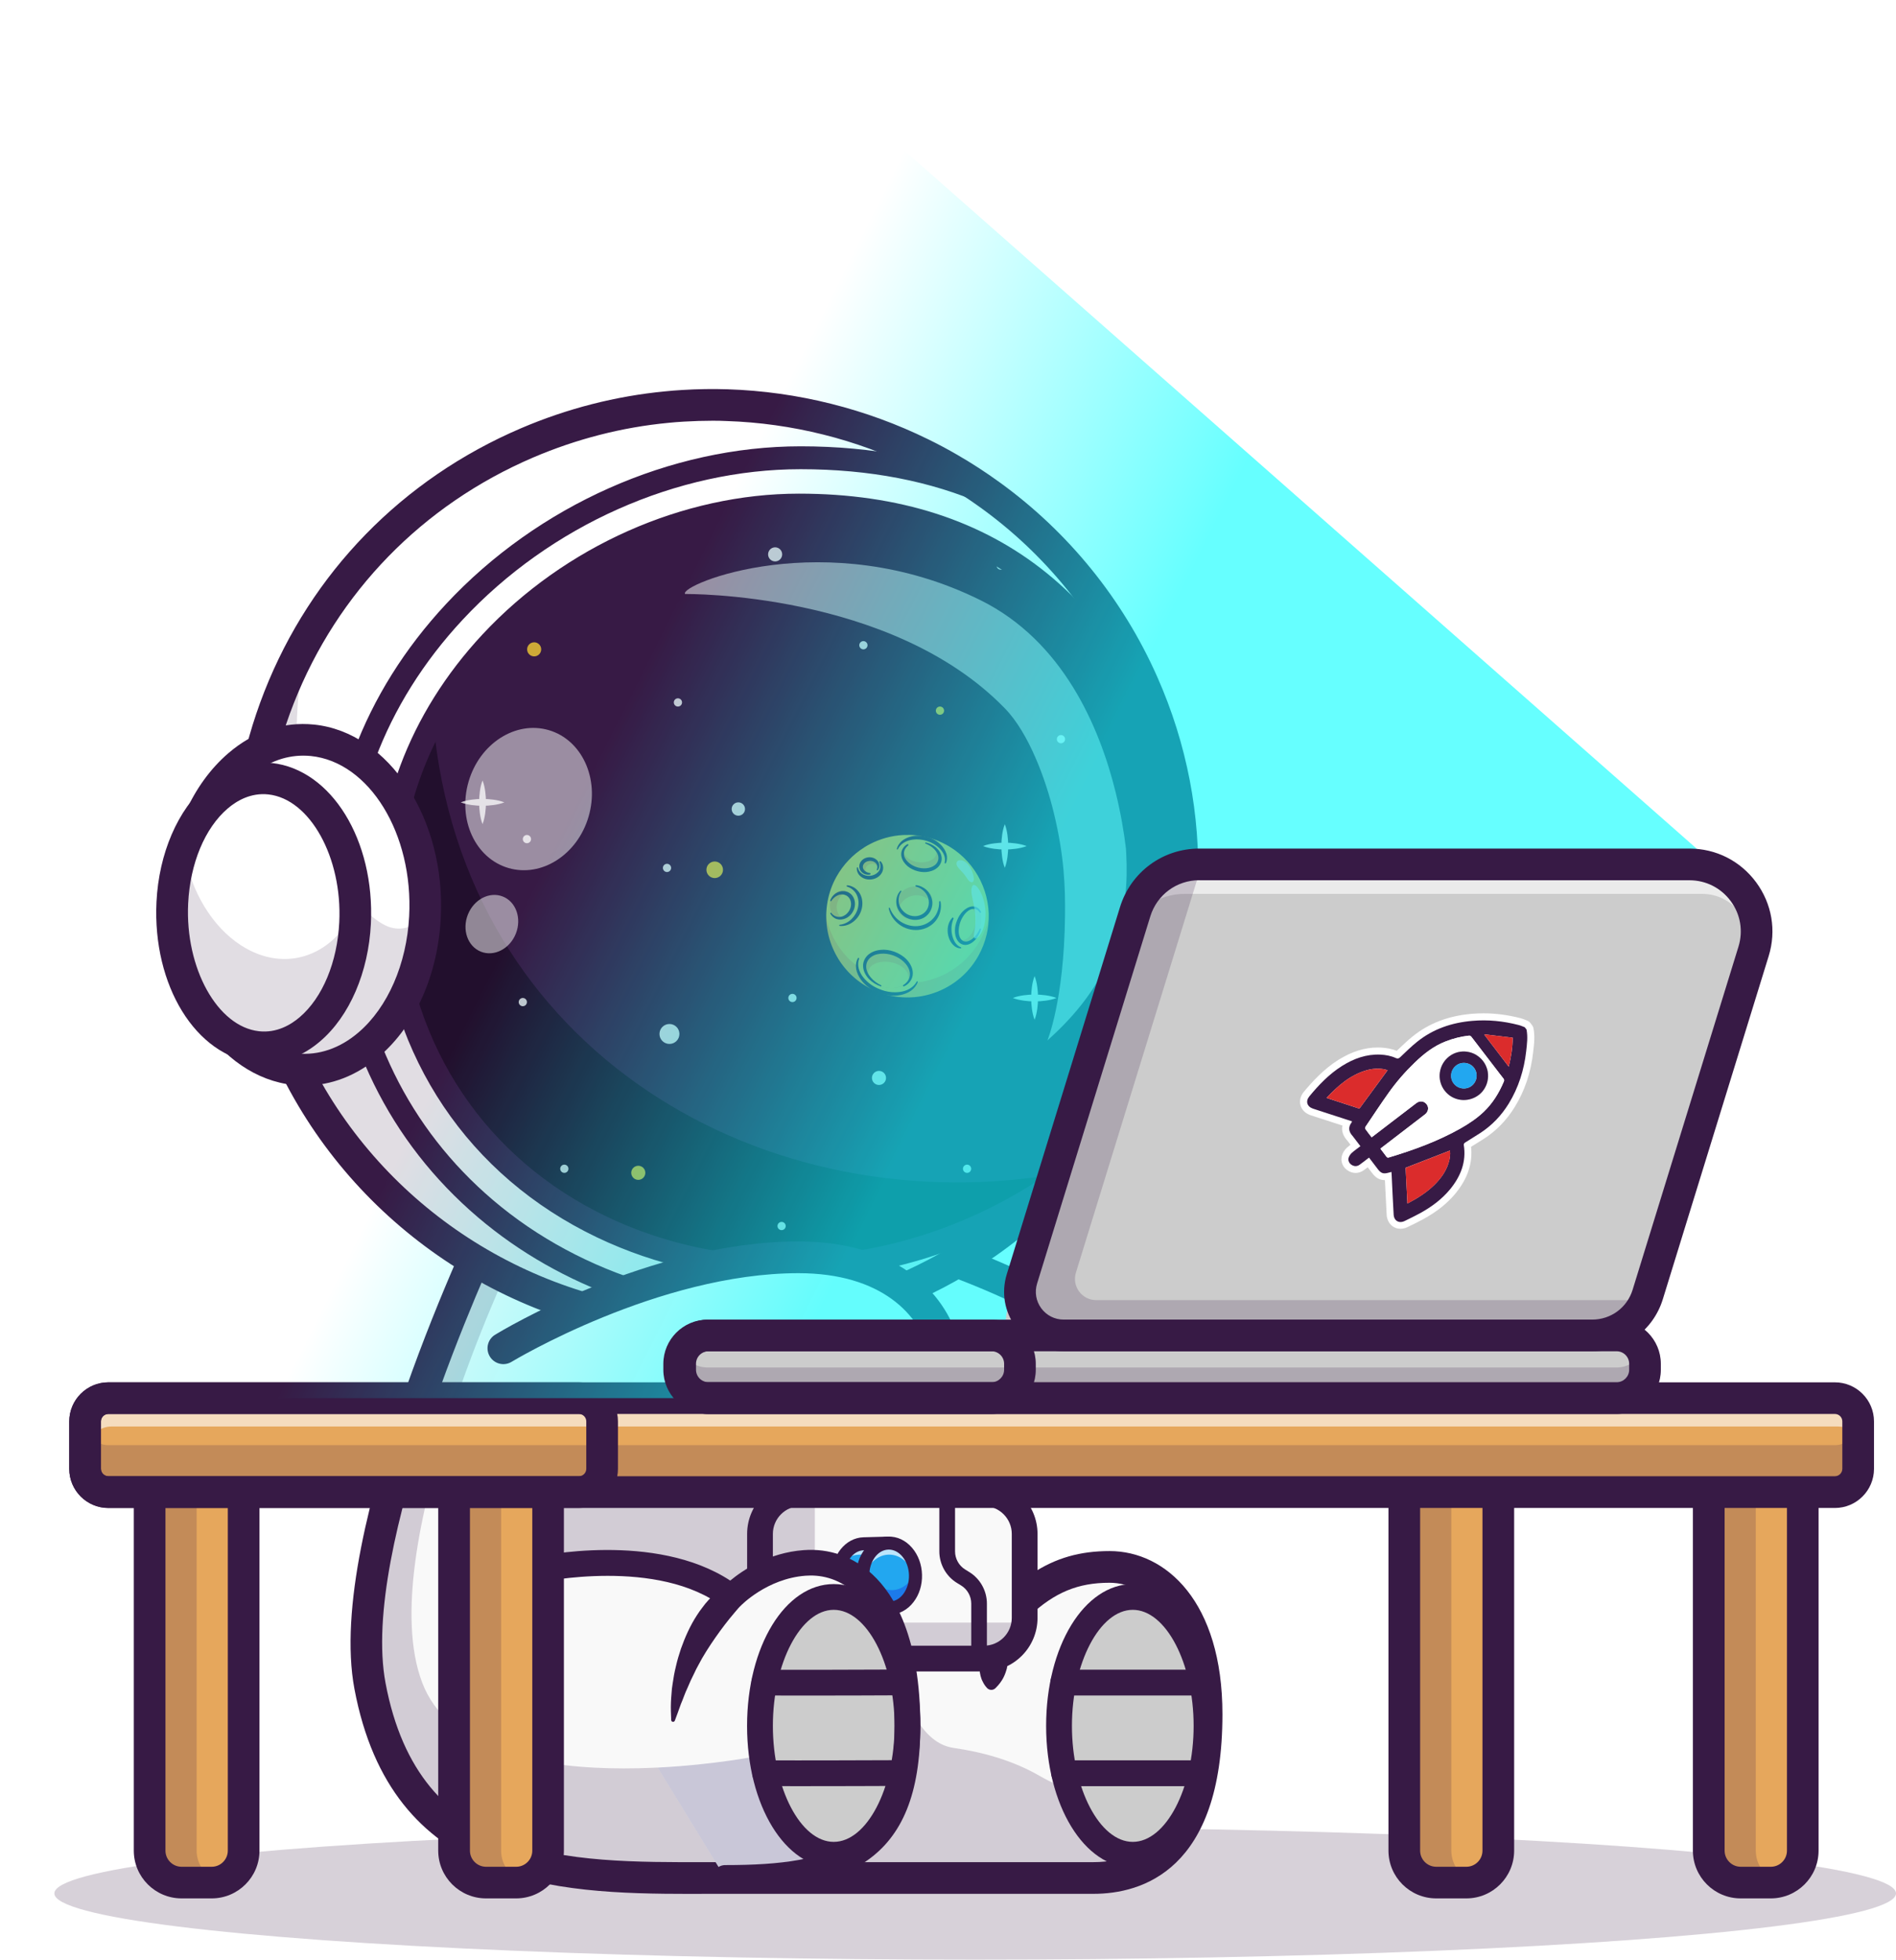 <?xml version="1.0" encoding="utf-8"?>
<!-- Generator: Adobe Illustrator 27.3.1, SVG Export Plug-In . SVG Version: 6.00 Build 0)  -->
<svg version="1.1" id="Layer_1" xmlns="http://www.w3.org/2000/svg" xmlns:xlink="http://www.w3.org/1999/xlink" x="0px" y="0px"
	 viewBox="0 0 3041.2 3141.6" style="enable-background:new 0 0 3041.2 3141.6;" xml:space="preserve">
<style type="text/css">
	.st0{opacity:0.2;fill:#371A45;enable-background:new    ;}
	.st1{fill:#F9F9F9;}
	.st2{opacity:0.2;}
	.st3{fill:#371A45;}
	.st4{fill:#CCCCCC;}
	.st5{fill:#22A7F0;}
	.st6{opacity:0.7;}
	.st7{fill:#FFFFFF;}
	.st8{fill:#1C7AEA;}
	.st9{fill:#080056;}
	.st10{opacity:0.15;}
	.st11{fill:#220F2D;}
	.st12{opacity:0.75;}
	.st13{clip-path:url(#SVGID_00000176031984036583758480000010584509263362251433_);}
	.st14{enable-background:new    ;}
	.st15{fill:#FFD833;}
	.st16{fill:#FCFCFC;}
	.st17{clip-path:url(#SVGID_00000119099283787115116060000001113738386877419702_);}
	.st18{clip-path:url(#SVGID_00000142857011089699777820000017831775467300206008_);}
	.st19{fill:#FFD243;}
	.st20{fill:#FCAC38;}
	.st21{opacity:0.6;}
	.st22{opacity:0.5;}
	.st23{fill:#E6A75C;}
	.st24{clip-path:url(#SVGID_00000069385668225795314410000001141963790107470243_);}
	.st25{filter:url(#Adobe_OpacityMaskFilter);}
	.st26{clip-path:url(#SVGID_00000070114076587320346090000004074530303933816216_);}
	.st27{clip-path:url(#SVGID_00000176038549308679921400000010125724560876970885_);}
	
		.st28{clip-path:url(#SVGID_00000066509098707180850720000013633459379764785280_);fill:url(#SVGID_00000101794452951730029030000012310239722374088095_);}
	
		.st29{clip-path:url(#SVGID_00000070114076587320346090000004074530303933816216_);mask:url(#SVGID_00000175304689106185690410000008085299881401372593_);fill:url(#SVGID_00000014622415786849567020000010538575463421034393_);}
	.st30{fill:url(#SVGID_00000178893630164853025760000007182065772439759266_);}
	.st31{fill:#DB2C2C;}
</style>
<g>
	<ellipse class="st0" cx="1564.2" cy="3035.4" rx="1477" ry="106.2"/>
	<g>
		<g>
			<g>
				<path class="st1" d="M1928.1,2668.5c4.7,23.7,7.2,50.3,7.2,79.7c0,215-98.4,262.5-181.5,262.5h-590.4
					c-233.9,0-509.4,14-569.9-307.9c-34.7-184.7,94.3-516,163.7-675.7c24.4-56.1,41.4-91,41.4-91
					c812.6-82.4,1198.2,387.5,1198.2,387.5h-421.3c8.6,17.8,16,36,22.2,54.1c23.6,68,31.9,133.8,34.7,168.7
					c1.3,16.2,1.4,25.8,1.4,25.8c38.9-36.2,81-60.1,145.8-60.1C1843.6,2511.9,1907.1,2561.6,1928.1,2668.5z"/>
			</g>
			<g class="st2">
				<path class="st3" d="M1632.4,2546.3h-443.8c-185.4-79.1-355.6-19.9-355.6-19.9v-209.7h650.5l114.1,60.9
					C1621.4,2445.7,1629.6,2511.5,1632.4,2546.3z"/>
			</g>
			<g class="st2">
				<path class="st3" d="M1935.3,2748.2c0,215-98.4,262.5-181.5,262.5h-590.4c-233.9,0-509.4,14-569.9-307.9
					c-34.7-184.7,94.3-516,163.7-675.7l65.9-11.4c0,0-225.7,471.2-146,681.5c79.6,210.3,541.9,117.4,541.9,117.4s38.4,83,118.3,83
					s110.2-79.7,118.3-172.6c0,0,21.8,69.6,73.6,77.1c48.4,7,95.8,20.4,138.2,44.8c35.1,20.2,80.9,37.5,134.9,37.5
					c82.6,0,121.9-108.1,125.8-215.8C1932.8,2692.2,1935.3,2718.8,1935.3,2748.2z"/>
			</g>
			<g>
				<path class="st3" d="M1107.6,3036.2c-219.6,0-479.6-12.2-539.1-328.7c-47.9-254.9,196.8-761.1,207.3-782.6l6.2-12.7l14.1-1.4
					c426.2-43.2,734.7,66.3,918.5,165.8c200.1,108.3,297.9,225.9,302,230.9l34.1,41.5h-436.3c25.6,65.4,36.6,130.5,41.4,173.4
					c37.6-24.8,76.7-35.8,124-35.8c90.1,0,181,80.9,181,261.6c0,250.5-129.6,287.9-206.9,287.9h-590.4c-9.3,0-18.7,0-28.1,0
					C1126.1,3036.2,1116.9,3036.2,1107.6,3036.2z M815.4,1959.9c-37.8,80.5-237.8,521-197,738.2c54.2,288.3,289.4,287.8,516.7,287.2
					c9.5,0,18.9,0,28.2,0h590.4c103.6,0,156.1-79.8,156.1-237.1c0-145.6-65.4-210.8-130.2-210.8c-50.6,0-87.8,15.4-128.5,53.3
					l-41.8,38.9l-0.9-57.1c0-1.3-2.8-128.1-55.8-237.8l-17.6-36.5h402.2c-45-43-128-112.9-249.2-178.2
					C1512.9,2025.7,1220,1922,815.4,1959.9z"/>
			</g>
			<g>
				<ellipse class="st4" cx="1817" cy="2766.8" rx="118.3" ry="206.6"/>
			</g>
			<g>
				<path class="st3" d="M1817,2994.1c-77.9,0-139-99.8-139-227.3s61-227.3,139-227.3c77.9,0,139,99.8,139,227.3
					S1894.9,2994.1,1817,2994.1z M1817,2580.8c-52.9,0-97.6,85.2-97.6,186s44.7,186,97.6,186s97.6-85.2,97.6-186
					S1869.9,2580.8,1817,2580.8z"/>
			</g>
			<g>
				<path class="st3" d="M1928.4,2718.1h-222.9c-11.4,0-20.7-9.2-20.7-20.7s9.2-20.7,20.7-20.7h222.9c11.4,0,20.7,9.2,20.7,20.7
					S1939.8,2718.1,1928.4,2718.1z"/>
			</g>
			<g>
				<path class="st3" d="M1927,2863.5h-220c-11.4,0-20.7-9.2-20.7-20.7s9.2-20.7,20.7-20.7h220c11.4,0,20.7,9.2,20.7,20.7
					S1938.4,2863.5,1927,2863.5z"/>
			</g>
			<g>
				<path class="st3" d="M1650.5,2584.3c-1.1,1.5-2.8,4-4.1,6.2c-1.4,2.3-2.8,4.6-4.2,7c-2.7,4.7-5.3,9.6-7.8,14.5
					c-4.9,9.9-9.1,20.1-12.6,30.5c-1.8,5.2-3.3,10.4-4.4,15.8c-0.8,5.4-1.4,10.8-2.3,16.1c-2.9,10.5-6.6,20.3-18.1,31.7l-0.3,0.3
					c-3.7,3.7-9.7,3.6-13.3-0.1c-0.1-0.1-0.1-0.1-0.2-0.2c-2.9-3.1-5-6.3-6.6-9.6c-1.8-3.3-3-6.6-3.8-9.9c-0.8-3.3-1.3-6.7-1.6-10
					c-0.1-3.3,0.1-6.6,0.5-9.9c0.7-6.6,3.3-12.6,5.1-18.9c2.2-6.1,3.7-12.4,5.9-18.5c4.1-12.2,9-24.1,14.6-35.6
					c2.9-5.7,5.8-11.4,9.1-17c1.6-2.8,3.3-5.6,5-8.3c1.8-2.9,3.4-5.3,5.8-8.6c6.6-9.3,19.5-11.5,28.8-4.8
					c9.3,6.6,11.4,19.4,4.9,28.7L1650.5,2584.3z"/>
			</g>
			<g>
				<g>
					<path class="st1" d="M1578.3,2659h-294c-36.1,0-65.3-29.2-65.3-65.3v-134.6c0-36.1,29.2-65.3,65.3-65.3h294
						c36.1,0,65.3,29.2,65.3,65.3v134.6C1643.6,2629.7,1614.4,2659,1578.3,2659z"/>
				</g>
				<g class="st2">
					<path class="st3" d="M1643.1,2601.2c-3.7,32.6-31.3,57.8-64.8,57.8h-294c-36.1,0-65.3-29.2-65.3-65.3v-134.6
						c0-36,29.2-65.3,65.3-65.3h23.2c-0.3,2.4-0.5,5-0.5,7.5v134.6c0,36,29.2,65.3,65.3,65.3H1643.1z"/>
				</g>
				<g>
					<path class="st3" d="M1578.3,2679.6h-294c-47.4,0-85.9-38.5-85.9-85.9v-134.6c0-47.4,38.5-85.9,85.9-85.9h294
						c47.4,0,85.9,38.5,85.9,85.9v134.6C1664.2,2641.1,1625.7,2679.6,1578.3,2679.6z M1284.3,2414.5c-24.6,0-44.6,20-44.6,44.6
						v134.6c0,24.6,20,44.6,44.6,44.6h294c24.6,0,44.6-20,44.6-44.6v-134.6c0-24.6-20-44.6-44.6-44.6H1284.3z"/>
				</g>
				<g>
					<path class="st3" d="M1570.5,2671.6c-7,0-12.6-5.7-12.6-12.6v-88.2c0-11.8-6.2-22.9-16.2-29l-6.7-4.1
						c-17.5-10.7-28.3-30.1-28.3-50.6v-93.3c0-7,5.7-12.6,12.6-12.6c7,0,12.6,5.7,12.6,12.6v93.3c0,11.7,6.2,22.9,16.2,29l6.6,4.1
						c17.5,10.7,28.3,30.1,28.3,50.6v88.2C1583.2,2666,1577.5,2671.6,1570.5,2671.6z"/>
				</g>
			</g>
			<g>
				<g>
					<path class="st5" d="M1344.5,2528.2c0.8,28.8,20.4,51.5,43.8,50.9l39.5-1.1l-3-104.1l-39.5,1.1
						C1361.9,2475.6,1343.7,2499.4,1344.5,2528.2z"/>
				</g>
				<g class="st6">
					<path class="st7" d="M1346.6,2510c7.4-10.5,18.3-17.2,30.6-17.6l39.4-1.1l2.5,86.9l8.6-0.2l-3-104.1l-39.5,1.1
						C1367.1,2475.4,1352,2490,1346.6,2510z"/>
				</g>
				<g>
					<path class="st8" d="M1344.5,2528.2c0.8,28.8,20.4,51.5,43.8,50.8l39.5-1.1l-3-104.1l-21.2,0.6l1.5,51.1l-39.4,1.1
						c-7.5,0.2-14.6-2-20.8-6C1344.5,2523,1344.4,2525.6,1344.5,2528.2z"/>
				</g>
				<g>
					<path class="st3" d="M1387.3,2589.5c-28.5,0-52.2-27.1-53.2-61l0,0c-1-34.5,21.9-63.2,50.9-64l39.5-1.1
						c5.8-0.2,10.6,4.4,10.7,10.1l3,104.1c0.2,5.8-4.4,10.6-10.1,10.7l-39.5,1.1C1388.1,2589.5,1387.7,2589.5,1387.3,2589.5z
						 M1354.9,2527.9c0.7,22.9,15.4,41.2,33,40.7l29-0.8l-2.4-83.3l-29,0.8C1368,2485.8,1354.3,2504.9,1354.9,2527.9L1354.9,2527.9z
						"/>
				</g>
				<g>
					
						<ellipse transform="matrix(1 -2.865708e-02 2.865708e-02 1 -71.797 41.911)" class="st5" cx="1426.3" cy="2525.8" rx="42.3" ry="52.1"/>
				</g>
				<g class="st6">
					<path class="st7" d="M1384,2527.1c0.1,3.1,0.4,6.2,0.9,9.2c2.8-24.4,19.5-43.4,40.4-44c20.8-0.6,38.6,17.4,42.8,41.6
						c0.3-3,0.5-6.1,0.4-9.2c-0.8-28.7-20.4-51.5-43.7-50.8C1401.4,2474.5,1383.2,2498.3,1384,2527.1z"/>
				</g>
				<g>
					<path class="st8" d="M1384,2527.1c0.8,28.8,20.4,51.5,43.7,50.9c23.3-0.7,41.5-24.5,40.7-53.3c-0.1-1.8-0.2-3.5-0.4-5.1
						c-6.4,17.1-20.3,29.1-36.8,29.6c-21.9,0.6-40.5-19.4-43.4-45.7C1385.2,2510.5,1383.8,2518.6,1384,2527.1z"/>
				</g>
				<g>
					<path class="st3" d="M1426.8,2588.4c-28.5,0-52.2-27.1-53.2-61l0,0c-1-34.5,21.8-63.2,50.9-64c14.6-0.5,28.2,6,38.5,18
						c9.8,11.4,15.5,26.7,15.9,43c0.5,16.3-4.3,31.9-13.5,43.8c-9.6,12.6-22.9,19.8-37.4,20.2
						C1427.6,2588.4,1427.2,2588.4,1426.8,2588.4z M1394.4,2526.8c0.7,23,15.5,41,33,40.7c8.1-0.2,15.7-4.5,21.4-12
						c6.2-8.2,9.5-19,9.2-30.5s-4.2-22.2-10.9-30c-6.2-7.2-14.1-11-22.1-10.8C1407.5,2484.7,1393.8,2503.8,1394.4,2526.8
						L1394.4,2526.8z"/>
				</g>
			</g>
			<g>
				<g>
					<path class="st1" d="M1455.6,2766.8c0,203.4-105.4,243.9-292.2,243.9l-108.4-177l-194.1-317.2c0,0,198.7-43.7,312.1,43.8
						c0,0,46.2-49.5,117.6-54.7c74.2-5.5,155.3,51,164.2,228.2v0.1C1455.3,2744.3,1455.6,2755.3,1455.6,2766.8z"/>
				</g>
				<g class="st2">
					<path class="st9" d="M1455.6,2766.8c0,203.4-105.4,243.9-292.2,243.9l-108.4-177c92-4.6,164-19.1,164-19.1s38.4,83,118.3,83
						c77.4,0,108.2-74.8,117.5-163.9C1455.3,2744.3,1455.6,2755.3,1455.6,2766.8z"/>
				</g>
				<g>
					<ellipse class="st4" cx="1337.3" cy="2766.8" rx="118.3" ry="206.6"/>
				</g>
				<g>
					<path class="st3" d="M1337.3,2994.1c-77.9,0-139-99.8-139-227.3s61-227.3,139-227.3c77.9,0,139,99.8,139,227.3
						S1415.2,2994.1,1337.3,2994.1z M1337.3,2580.8c-52.9,0-97.6,85.2-97.6,186s44.7,186,97.6,186s97.6-85.2,97.6-186
						S1390.2,2580.8,1337.3,2580.8z"/>
				</g>
				<g>
					<path class="st3" d="M1163.4,3031.4c-11.4,0-20.7-9.2-20.7-20.7s9.2-20.7,20.7-20.7c180.1,0,271.6-34.5,271.6-223.2
						c0-127-34.4-185.7-63.3-212.5c-28.1-26.1-58.8-29.8-79.6-28.2c-62,4.6-103.7,47.8-104.1,48.3c-7.3,7.7-19.3,8.7-27.6,2.2
						c-104.3-80.5-293.2-40.3-295.1-39.9c-11.1,2.4-22.2-4.6-24.6-15.7c-2.4-11.1,4.6-22.1,15.7-24.6c8.2-1.8,194.2-41.5,314.9,37.5
						c20.2-16.7,61.9-44.7,117.7-48.8c41.5-3.1,79.9,10.5,110.7,39.2c34.9,32.4,76.5,100.8,76.5,242.7
						C1476.2,2987.1,1356.5,3031.4,1163.4,3031.4z"/>
				</g>
				<g>
					<path class="st3" d="M1288.1,2718.2c-23.3,0-44.8,0-62.3-0.1c-11.4-0.1-20.6-9.4-20.5-20.8c0.1-11.4,9.3-20.5,20.6-20.5h0.1
						c56.1,0.3,152,0,222.6-0.3h0.1c11.4,0,20.6,9.2,20.6,20.6c0,11.4-9.2,20.7-20.6,20.7
						C1400.1,2718.1,1339.5,2718.2,1288.1,2718.2z"/>
				</g>
				<g>
					<path class="st3" d="M1282,2863.5c-20.2,0-39,0-54.8-0.1c-11.4-0.1-20.6-9.3-20.6-20.7c0.1-11.4,9.3-20.6,20.6-20.6h0.1
						c60.4,0.3,163.7-0.1,219.9-0.3l0.1,41.3C1405.9,2863.3,1338.7,2863.5,1282,2863.5z"/>
				</g>
				<g>
					<path class="st3" d="M1185.6,2576.5c-0.1,0.3-0.9,1.1-1.4,1.8l-1.9,2.2c-1.3,1.4-2.6,3.1-3.9,4.6c-2.7,3.1-5.3,6.3-8,9.6
						c-5.2,6.6-10.5,13.2-15.5,20.2c-10,13.8-19.8,28.2-28.7,43.5c-4,7.8-8.8,15.4-12.4,23.6c-1.9,4-4,8-5.9,12.1l-5.4,12.4
						c-4,8.2-6.6,16.9-10.4,25.5c-3.2,8.6-6.1,17.4-9.6,26.3l-0.1,0.2c-0.6,1.5-2.3,2.3-3.9,1.7c-1.1-0.4-1.8-1.5-1.9-2.7
						c-0.4-9.5-0.8-19.1-0.4-28.7c0.2-4.8,0.6-9.6,1-14.4c0.3-4.8,0.7-9.6,1.6-14.4l2.3-14.4c0.8-4.8,2-9.5,3.1-14.3
						c2.1-9.5,5-18.9,8.1-28.3c6.6-18.5,14.7-36.9,25.7-53.7c2.7-4.2,5.6-8.4,8.7-12.3c1.5-2,3-4.1,4.6-6l5-5.7
						c3.3-3.9,7-7.4,10.8-11c1.9-1.8,3.9-3.5,6-5.2c1.1-0.9,2-1.6,3.2-2.5s2.1-1.6,3.9-2.7c8.6-5.8,20.2-3.5,26,5
						c3.1,4.6,3.9,10.1,2.6,15.2L1185.6,2576.5z"/>
				</g>
			</g>
			<g>
				<g>
					<path class="st7" d="M1808.9,1738.4c-58.6,108.9-145.1,203.7-255,273.1c-22.4,14.1-45.7,27.2-70,39.1
						c-11.8,5.8-23.9,11.3-36.2,16.7c-37.1,15.9-74.8,28.5-112.8,38c-32.7,8.3-65.8,14.2-98.7,18c-39.8,4.6-79.6,5.9-119.1,4.1
						c-14.4-0.7-28.7-1.7-43-3.2C813,2097.6,573,1936.5,460.2,1682c-166.3-374.8,6.3-810,385.3-972.1c73-31.2,148.4-50.1,223.7-57.3
						c8.8-0.9,17.6-1.6,26.5-2.1c23.7-1.5,47.3-1.9,70.8-1.1c54.3,1.7,108.1,9.4,160.2,22.4s102.8,31.6,150.9,55.2
						c15.3,7.5,30.4,15.5,45.2,24c22.2,12.8,43.7,26.7,64.6,41.8c104.1,75,190.1,177.4,245.5,302.3
						C1928.7,1310.8,1912.2,1546.3,1808.9,1738.4z"/>
					<path class="st3" d="M1150.5,2130.1c-11.2,0-22.4-0.2-33.6-0.7c-14.4-0.7-28.9-1.7-43.1-3.2
						c-270.6-27.6-506.4-197.5-615.4-443.4c-80.3-181-84.8-381.8-12.6-565.3c72.7-185,214.4-330.3,398.9-409.2
						c72-30.7,147.5-50.1,224.3-57.4c8.4-0.9,17.1-1.6,26.6-2.1c23.6-1.5,47.5-1.9,71-1.1c54,1.7,108,9.3,160.6,22.5
						c52.2,13,103.1,31.6,151.3,55.3c15.5,7.6,30.7,15.7,45.3,24.1c22.7,13.1,44.4,27.2,64.8,41.9c107.4,77.4,192.5,182.2,246.1,303
						c92.7,208.9,83.9,443.9-24.2,644.9c-59.9,111.4-148.3,206.1-255.7,273.8c-22.7,14.3-46.3,27.5-70.1,39.2
						c-10.9,5.4-22.7,10.8-36.2,16.7c-36.7,15.7-74.7,28.5-113.1,38.1c-32.2,8.2-65.5,14.2-99,18.1
						C1208.1,2128.4,1179.4,2130.1,1150.5,2130.1z M1143,650.9c-15.7,0-31.5,0.5-47.1,1.5c-9.4,0.5-18.1,1.2-26.4,2.1
						c-76.5,7.4-151.6,26.6-223.2,57.2c-183.6,78.5-324.6,223.1-396.9,407.2c-71.8,182.6-67.3,382.4,12.6,562.4
						c108.5,244.6,343.1,413.7,612.4,441.2c14.2,1.4,28.6,2.5,42.9,3.2c39.8,1.7,79.7,0.4,118.8-4.1c33.3-3.8,66.5-9.9,98.5-18
						c38.2-9.6,76.1-22.4,112.5-37.9c13.5-5.8,25.3-11.3,36.1-16.6c23.7-11.6,47.2-24.8,69.8-39c106.8-67.4,194.8-161.6,254.4-272.4
						l0,0c107.6-199.9,116.3-433.8,24.1-641.6c-53.3-120.2-138-224.5-244.9-301.5c-20.2-14.7-41.9-28.7-64.5-41.7
						c-14.5-8.4-29.6-16.4-45.1-24c-48-23.6-98.7-42.1-150.6-55c-52.4-13.1-106.2-20.7-159.9-22.4
						C1158.7,651,1150.9,650.9,1143,650.9z"/>
				</g>
				<g class="st10">
					<path class="st3" d="M460.2,1682c112.8,254.5,352.8,415.6,613.9,442.3c14.3,1.4,28.6,2.5,43,3.2c39.5,1.8,79.3,0.4,119.1-4.1
						c33-3.8,66-9.7,98.7-18c38-9.5,75.7-22.2,112.9-38c12.3-5.4,24.4-10.9,36.2-16.7c24.3-11.9,47.5-25,70-39.1
						c109.9-69.3,196.4-164.1,255-273.1c32.2-59.8,56-123.9,70.6-190.3c-58.3,102.7-141.9,192-246.8,258.1
						c-22.4,14.2-45.7,27.2-70,39.1c-11.8,5.8-23.9,11.3-36.2,16.7c-37.1,15.9-74.8,28.5-112.8,38.1c-32.8,8.3-65.8,14.2-98.7,18
						c-39.8,4.6-79.7,5.9-119.1,4.1c-14.4-0.7-28.7-1.7-43-3.2c-261.1-26.6-501-187.8-613.9-442.3c-65.9-148.4-78.5-306.4-46.3-453
						C382,1218.5,362.1,1460.8,460.2,1682z"/>
				</g>
				<g>
					<path class="st3" d="M1150.5,2142.4c-11.4,0-22.7-0.2-34.1-0.8c-14.6-0.7-29.3-1.8-43.8-3.2c-275-28.1-514.6-200.8-625.4-450.6
						c-81.7-184-86.2-388.2-12.8-574.8c74-188.1,218-335.9,405.6-416.1c73.2-31.2,149.9-50.9,228-58.4c8.5-0.9,17.4-1.6,27.1-2.1
						c23.9-1.5,48.2-1.9,72-1.1c54.8,1.8,109.8,9.4,163.3,22.9c53,13.2,104.7,32.1,153.7,56.2c15.7,7.7,31.2,16,46,24.5
						c23,13.3,45.2,27.7,65.8,42.6c109.2,78.6,195.7,185.2,250.2,308c94.3,212.4,85.3,451.4-24.7,655.7l0,0
						c-60.9,113.3-150.8,209.5-260,278.4c-23.1,14.6-47.1,28-71.3,39.8c-11,5.4-23.1,11-36.8,16.9c-37.3,16-76,29-115,38.8
						c-32.7,8.3-66.5,14.5-100.6,18.4C1209,2140.8,1179.8,2142.4,1150.5,2142.4z M1143,663.3c-15.4,0-31,0.5-46.4,1.5
						c-9.3,0.5-17.7,1.2-25.9,2.1c-75.3,7.2-149.2,26.2-219.6,56.2C670.6,800.2,532,942.4,460.8,1123.4
						c-70.6,179.5-66.2,375.9,12.4,552.9c106.7,240.6,337.5,406.8,602.3,433.9c13.9,1.4,28.1,2.4,42.2,3.1
						c39.1,1.7,78.4,0.4,116.8-4.1c32.8-3.8,65.4-9.7,96.9-17.7c37.6-9.4,74.8-22,110.7-37.3c13.2-5.7,24.8-11.1,35.4-16.3
						c23.4-11.5,46.5-24.4,68.7-38.4c105-66.2,191.5-158.8,250.1-267.8c105.7-196.5,114.4-426.4,23.7-630.8
						c-52.4-118.2-135.7-220.8-240.8-296.5c-19.9-14.4-41.2-28.2-63.4-41.1c-14.2-8.2-29.1-16.2-44.3-23.6
						c-47.2-23.2-97.1-41.4-148.1-54.1c-51.5-12.9-104.5-20.3-157.3-22C1158.5,663.4,1150.8,663.3,1143,663.3z M1808.9,1738.4
						L1808.9,1738.4L1808.9,1738.4z"/>
				</g>
				<g>
					<path class="st3" d="M1150.5,2153.6c-11.5,0-23.1-0.3-34.6-0.8c-14.8-0.7-29.8-1.8-44.4-3.3c-279-28.5-522.1-203.7-634.5-457.2
						c-82.9-186.8-87.5-394-13-583.5C499,918,645.2,768,835.6,686.6c74.2-31.7,152-51.6,231.3-59.2c8.6-0.9,17.6-1.6,27.5-2.2
						c24.2-1.5,48.8-1.9,73-1.1c55.6,1.8,111.4,9.6,165.6,23.2c53.7,13.4,106.2,32.6,155.9,57c16,7.8,31.7,16.2,46.7,24.9
						c23.4,13.5,45.8,28.1,66.8,43.3c110.8,79.8,198.6,187.9,253.8,312.5c95.7,215.6,86.5,458.2-25,665.6l0,0
						c-61.9,115-153.1,212.7-263.8,282.5c-23.4,14.8-47.8,28.4-72.3,40.4c-11.1,5.5-23.4,11.1-37.2,17.2
						c-37.9,16.2-77.2,29.4-116.7,39.4c-33.1,8.4-67.5,14.7-102,18.6C1209.9,2151.9,1180.3,2153.6,1150.5,2153.6z M1143,674.5
						c-15.2,0-30.5,0.5-45.7,1.4c-9.2,0.5-17.5,1.2-25.4,2c-74.3,7.1-147,25.8-216.4,55.4c-177.7,76-314.2,216-384.3,394.2
						c-69.5,176.7-65.1,370,12.2,544.3c105.1,236.9,332.4,400.7,593.2,427.3c13.7,1.4,27.7,2.4,41.6,3.1c38.5,1.7,77.2,0.4,115-4
						c32.3-3.7,64.4-9.6,95.4-17.4c37.1-9.3,73.7-21.7,109.1-36.8c13-5.6,24.4-10.9,34.9-16.1c23-11.3,45.8-24,67.7-37.8
						c103.4-65.2,188.5-156.4,246.2-263.6c104.1-193.5,112.6-419.8,23.3-620.9c-51.6-116.4-133.6-217.4-237.1-291.9
						c-19.6-14.2-40.6-27.8-62.5-40.5c-14-8.1-28.7-15.9-43.6-23.2c-46.5-22.8-95.6-40.8-145.9-53.3c-50.8-12.7-102.9-20-154.9-21.7
						C1158.2,674.6,1150.6,674.5,1143,674.5z M1808.9,1738.4L1808.9,1738.4L1808.9,1738.4z"/>
				</g>
				<g>
					<path class="st3" d="M1698,1892.6c-436.1,304.6-1035.6,91.4-1072.2-430.9c-24.9-355.4,308.5-652,655.9-651.9
						c252.8,0,500.3,109.2,609.5,496.3c0,0,21.6,178.6-26.4,297.8c-47.9,119.2-115,227-115,227L1698,1892.6z"/>
				</g>
				<g>
					<path class="st11" d="M625.8,1461.6c36.6,522.3,636,735.5,1072.2,430.9l10.5-12.5c-482.3,87.2-966.6-196-1013.5-723.5
						C644.5,1247.9,618.2,1352,625.8,1461.6z"/>
				</g>
				<g class="st12">
					<g>
						<defs>
							<path id="SVGID_1_" d="M1698,1892.6c-436.1,304.6-1035.6,91.4-1072.2-430.9c-24.9-355.4,308.5-652,655.9-651.9
								c252.8,0,500.3,109.2,609.5,496.3c0,0,21.6,178.6-26.4,297.8c-47.9,119.2-115,227-115,227L1698,1892.6z"/>
						</defs>
						<clipPath id="SVGID_00000124872198440546604790000016220433898187443338_">
							<use xlink:href="#SVGID_1_"  style="overflow:visible;"/>
						</clipPath>
						<g style="clip-path:url(#SVGID_00000124872198440546604790000016220433898187443338_);">
							<g class="st14">
								<circle class="st7" cx="1271.1" cy="1599.9" r="6.6"/>
							</g>
							<g class="st14">
								<path class="st7" d="M851.8,1345.2c0,3.6-2.9,6.6-6.6,6.6s-6.6-2.9-6.6-6.6c0-3.6,2.9-6.6,6.6-6.6
									S851.8,1341.6,851.8,1345.2z"/>
							</g>
							<g class="st14">
								<circle class="st7" cx="1551.2" cy="1873.7" r="6.6"/>
							</g>
							<g class="st14">
								<circle class="st7" cx="1253.7" cy="1965.5" r="6.6"/>
							</g>
							<g class="st14">
								<circle class="st7" cx="1236.1" cy="2230.8" r="6.6"/>
							</g>
							<g class="st14">
								<ellipse class="st7" cx="1409.9" cy="1728.1" rx="11.3" ry="11.3"/>
							</g>
							<g>
								
									<ellipse transform="matrix(0.924 -0.383 0.383 0.924 -641.68 534.652)" class="st15" cx="1023.1" cy="1880.3" rx="11.3" ry="11.3"/>
							</g>
							<g class="st14">
								<ellipse class="st7" cx="1073.8" cy="1657.6" rx="16" ry="16"/>
							</g>
							<g>
								<circle class="st15" cx="1146.4" cy="1394.4" r="13.3"/>
							</g>
							<g class="st14">
								<circle class="st7" cx="1771.4" cy="1746.1" r="6.6"/>
							</g>
							<g>
								<path class="st15" d="M1680.6,1978.6c0,3.6-2.9,6.6-6.6,6.6s-6.6-2.9-6.6-6.6s2.9-6.6,6.6-6.6S1680.6,1975,1680.6,1978.6z"
									/>
							</g>
							<g class="st14">
								<circle class="st7" cx="905.2" cy="1873.7" r="6.6"/>
							</g>
							<g class="st14">
								<circle class="st7" cx="1350.6" cy="2136.3" r="10.7"/>
							</g>
							<g class="st14">
								<circle class="st7" cx="763.7" cy="2097.1" r="6.6"/>
							</g>
							<g class="st14">
								<circle class="st7" cx="838.6" cy="1606.5" r="6.6"/>
							</g>
							<g class="st14">
								<circle class="st7" cx="1868.1" cy="2024.4" r="6.6"/>
							</g>
							<g class="st14">
								<circle class="st7" cx="1624.5" cy="2230.8" r="6.6"/>
							</g>
							<g>
								<g>
									<path class="st16" d="M1659.5,1564.8c2.3,5.8,3.5,11.7,4.3,17.5s1.2,11.7,1.2,17.5s-0.4,11.7-1.2,17.5
										c-0.9,5.8-2,11.7-4.3,17.5c-2.3-5.8-3.5-11.7-4.3-17.5s-1.2-11.7-1.2-17.5s0.4-11.7,1.2-17.5
										C1656,1576.5,1657.2,1570.7,1659.5,1564.8z"/>
								</g>
								<g>
									<path class="st16" d="M1694.6,1599.9c-5.8,2.3-11.7,3.5-17.5,4.3s-11.7,1.2-17.5,1.2s-11.7-0.4-17.5-1.2
										c-5.8-0.9-11.7-2-17.5-4.3c5.8-2.3,11.7-3.5,17.5-4.3s11.7-1.2,17.5-1.2s11.7,0.4,17.5,1.2
										C1682.9,1596.4,1688.7,1597.6,1694.6,1599.9z"/>
								</g>
							</g>
							<g>
								<g>
									<path class="st16" d="M1777.9,2160.7c2.3,5.8,3.5,11.7,4.3,17.5s1.2,11.7,1.2,17.5s-0.4,11.7-1.2,17.5
										c-0.9,5.8-2,11.7-4.3,17.5c-2.3-5.8-3.5-11.7-4.3-17.5s-1.2-11.7-1.2-17.5s0.4-11.7,1.2-17.5
										C1774.5,2172.3,1775.6,2166.5,1777.9,2160.7z"/>
								</g>
								<g>
									<path class="st16" d="M1813,2195.7c-5.8,2.3-11.7,3.5-17.5,4.3s-11.7,1.2-17.5,1.2s-11.7-0.4-17.5-1.2
										c-5.8-0.9-11.7-2-17.5-4.3c5.8-2.3,11.7-3.5,17.5-4.3s11.7-1.2,17.5-1.2s11.7,0.4,17.5,1.2S1807.1,2193.4,1813,2195.7z"/>
								</g>
							</g>
							<g>
								<g>
									<path class="st16" d="M940.2,2090.5c2.3,5.8,3.5,11.7,4.3,17.5s1.2,11.7,1.2,17.5s-0.4,11.7-1.2,17.5
										c-0.9,5.8-2,11.7-4.3,17.5c-2.3-5.8-3.5-11.7-4.3-17.5s-1.2-11.7-1.2-17.5s0.4-11.7,1.2-17.5
										C936.8,2102.2,938,2096.4,940.2,2090.5z"/>
								</g>
								<g>
									<path class="st16" d="M975.3,2125.6c-5.8,2.3-11.7,3.5-17.5,4.3s-11.7,1.2-17.5,1.2s-11.7-0.4-17.5-1.2
										c-5.8-0.9-11.7-2-17.5-4.3c5.8-2.3,11.7-3.5,17.5-4.3s11.7-1.2,17.5-1.2s11.7,0.4,17.5,1.2S969.5,2123.3,975.3,2125.6z"/>
								</g>
							</g>
						</g>
					</g>
					<g>
						<defs>
							<path id="SVGID_00000001654618391580452260000010664722889455381655_" d="M1698,1892.6
								c-436.1,304.6-1035.6,91.4-1072.2-430.9c-24.9-355.4,308.5-652,655.9-651.9c252.8,0,500.3,109.2,609.5,496.3
								c0,0,21.6,178.6-26.4,297.8c-47.9,119.2-115,227-115,227L1698,1892.6z"/>
						</defs>
						<clipPath id="SVGID_00000096753140985213265760000003610702591023102365_">
							<use xlink:href="#SVGID_00000001654618391580452260000010664722889455381655_"  style="overflow:visible;"/>
						</clipPath>
						<g style="clip-path:url(#SVGID_00000096753140985213265760000003610702591023102365_);">
							<g class="st14">
								<circle class="st7" cx="1104.8" cy="760.6" r="6.6"/>
							</g>
							<g class="st14">
								<path class="st7" d="M685.5,505.9c0,3.6-2.9,6.6-6.6,6.6s-6.6-2.9-6.6-6.6c0-3.6,2.9-6.6,6.6-6.6S685.5,502.2,685.5,505.9z"
									/>
							</g>
							<g class="st14">
								<circle class="st7" cx="1384.9" cy="1034.4" r="6.6"/>
							</g>
							<g class="st14">
								<circle class="st7" cx="1087.4" cy="1126.1" r="6.6"/>
							</g>
							<g class="st14">
								<circle class="st7" cx="1069.9" cy="1391.4" r="6.6"/>
							</g>
							<g class="st14">
								
									<ellipse transform="matrix(0.16 -0.987 0.987 0.16 167.093 1974.057)" class="st7" cx="1243.7" cy="888.8" rx="11.3" ry="11.3"/>
							</g>
							<g>
								<circle class="st15" cx="856.8" cy="1041" r="11.3"/>
							</g>
							<g class="st14">
								<ellipse class="st7" cx="907.6" cy="818.3" rx="16" ry="16"/>
							</g>
							<g>
								<circle class="st15" cx="980.1" cy="555.1" r="13.3"/>
							</g>
							<g class="st14">
								<circle class="st7" cx="1605.1" cy="906.7" r="6.6"/>
							</g>
							<g>
								<path class="st15" d="M1514.3,1139.3c0,3.6-2.9,6.6-6.6,6.6s-6.6-2.9-6.6-6.6c0-3.6,2.9-6.6,6.6-6.6
									S1514.3,1135.6,1514.3,1139.3z"/>
							</g>
							<g class="st14">
								<circle class="st7" cx="738.9" cy="1034.4" r="6.6"/>
							</g>
							<g class="st14">
								<circle class="st7" cx="1184.3" cy="1297" r="10.7"/>
							</g>
							<g class="st14">
								<circle class="st7" cx="597.4" cy="1257.8" r="6.6"/>
							</g>
							<g class="st14">
								<circle class="st7" cx="672.4" cy="767.1" r="6.6"/>
							</g>
							<g class="st14">
								<circle class="st7" cx="1701.8" cy="1185" r="6.6"/>
							</g>
							<g class="st14">
								<circle class="st7" cx="1458.2" cy="1391.4" r="6.6"/>
							</g>
							<g>
								<g>
									<path class="st16" d="M1493.3,725.5c2.3,5.8,3.5,11.7,4.3,17.5s1.2,11.7,1.2,17.5s-0.4,11.7-1.2,17.5
										c-0.9,5.8-2,11.7-4.3,17.5c-2.3-5.8-3.5-11.7-4.3-17.5s-1.2-11.7-1.2-17.5s0.4-11.7,1.2-17.5
										C1489.8,737.2,1491,731.3,1493.3,725.5z"/>
								</g>
								<g>
									<path class="st16" d="M1528.3,760.6c-5.8,2.3-11.7,3.5-17.5,4.3s-11.7,1.2-17.5,1.2s-11.7-0.4-17.5-1.2
										c-5.8-0.9-11.7-2-17.5-4.3c5.8-2.3,11.7-3.5,17.5-4.3s11.7-1.2,17.5-1.2s11.7,0.4,17.5,1.2
										C1516.6,757.1,1522.5,758.3,1528.3,760.6z"/>
								</g>
							</g>
							<g>
								<g>
									<path class="st16" d="M1611.7,1321.3c2.3,5.8,3.5,11.7,4.3,17.5s1.2,11.7,1.2,17.5s-0.4,11.7-1.2,17.5
										c-0.9,5.8-2,11.7-4.3,17.5c-2.3-5.8-3.5-11.7-4.3-17.5s-1.2-11.7-1.2-17.5s0.4-11.7,1.2-17.5
										C1608.2,1333,1609.4,1327.2,1611.7,1321.3z"/>
								</g>
								<g>
									<path class="st16" d="M1646.7,1356.4c-5.8,2.3-11.7,3.5-17.5,4.3s-11.7,1.2-17.5,1.2s-11.7-0.4-17.5-1.2
										c-5.8-0.9-11.7-2-17.5-4.3c5.8-2.3,11.7-3.5,17.5-4.3s11.7-1.2,17.5-1.2s11.7,0.4,17.5,1.2
										C1635,1352.9,1640.9,1354.1,1646.7,1356.4z"/>
								</g>
							</g>
							<g>
								<g>
									<path class="st16" d="M774,1251.2c2.3,5.8,3.5,11.7,4.3,17.5s1.2,11.7,1.2,17.5s-0.4,11.7-1.2,17.5
										c-0.9,5.8-2,11.7-4.3,17.5c-2.3-5.8-3.5-11.7-4.3-17.5s-1.2-11.7-1.2-17.5s0.4-11.7,1.2-17.5
										C770.5,1262.9,771.7,1257,774,1251.2z"/>
								</g>
								<g>
									<path class="st16" d="M809,1286.3c-5.8,2.3-11.7,3.5-17.5,4.3s-11.7,1.2-17.5,1.2s-11.7-0.4-17.5-1.2
										c-5.8-0.9-11.7-2-17.5-4.3c5.8-2.3,11.7-3.5,17.5-4.3s11.7-1.2,17.5-1.2s11.7,0.4,17.5,1.2
										C797.4,1282.8,803.2,1284,809,1286.3z"/>
								</g>
							</g>
						</g>
					</g>
					<g>
						<defs>
							<path id="SVGID_00000076562532183947576120000012346324011011721359_" d="M1698,1892.6
								c-436.1,304.6-1035.6,91.4-1072.2-430.9c-24.9-355.4,308.5-652,655.9-651.9c252.8,0,500.3,109.2,609.5,496.3
								c0,0,21.6,178.6-26.4,297.8c-47.9,119.2-115,227-115,227L1698,1892.6z"/>
						</defs>
						<clipPath id="SVGID_00000028325045969042119440000002421589773238081411_">
							<use xlink:href="#SVGID_00000076562532183947576120000012346324011011721359_"  style="overflow:visible;"/>
						</clipPath>
						<g style="clip-path:url(#SVGID_00000028325045969042119440000002421589773238081411_);">
							<g>
								<g>
									<path class="st19" d="M1588.2,1483.5c-0.6,5.2-1.5,10.4-2.7,15.5c-2.7,11.8-7.2,23.5-13.4,34.7
										c-35.8,64.4-117,87.6-181.4,51.8c-51.3-28.5-76.4-85.8-66.5-140.5c2.5-14,7.4-27.8,14.7-40.9
										c11.4-20.5,27.4-36.8,45.9-48.4c3-1.9,6-3.6,9.2-5.2c16.8-8.7,35.2-13.8,54.1-14.8c0.2,0,0.3,0,0.5,0
										c1.2-0.1,2.3-0.1,3.5-0.1c2.3-0.1,4.6-0.1,6.9,0c15.7,0.4,31.4,3.6,46.6,9.7c5,2,9.9,4.4,14.8,7.1c1,0.6,2.1,1.2,3.1,1.8
										c0.6,0.4,1.2,0.7,1.8,1.1C1570.5,1382.8,1593.7,1433.5,1588.2,1483.5z"/>
								</g>
								<g>
									<path class="st19" d="M1588.2,1483.5c-0.6,5.2-1.5,10.4-2.7,15.5c-2.7,11.8-7.2,23.5-13.4,34.7
										c-35.8,64.4-117,87.6-181.4,51.8c-51.3-28.5-76.4-85.8-66.5-140.5c2.5-14,7.4-27.8,14.7-40.9c7.9-14.2,18-26.4,29.7-36.4
										c5.1-4.4,10.6-8.4,16.3-11.9c3-1.9,6-3.6,9.2-5.2c16.8-8.7,35.2-13.8,54.1-14.8c0.2,0,0.3,0,0.5,0c1.2-0.1,2.3-0.1,3.5-0.1
										c2.3-0.1,4.6-0.1,6.9,0c15.7,0.4,31.4,3.6,46.6,9.7c5,2,9.9,4.4,14.8,7.1c1,0.6,2.1,1.2,3.1,1.8c0.6,0.4,1.2,0.7,1.8,1.1
										c7.2,4.4,13.8,9.3,19.8,14.8C1577.1,1398.9,1592.8,1441.4,1588.2,1483.5z"/>
								</g>
								<g>
									<path class="st20" d="M1402.4,1399.7c-2.7-5.5-3.8-11.2-4.2-15c3.8-0.4,7.4,1.2,8.9,4.3
										C1408.9,1392.7,1406.8,1397.3,1402.4,1399.7z"/>
								</g>
								<g>
									<path class="st20" d="M1390.8,1585.5c64.4,35.8,145.6,12.6,181.4-51.8c6.2-11.2,10.6-22.8,13.4-34.7
										c1.2-5.2,2.1-10.3,2.7-15.5c1-9.2,1-18.5,0.1-27.7c0,0.4-0.1,0.8-0.1,1.3c-0.6,5.2-1.4,10.4-2.7,15.5
										c-2.7,11.8-7.2,23.5-13.4,34.7c-35.8,64.4-117,87.6-181.4,51.8c-39.7-22.1-63.8-61.4-68-103.5
										C1317.7,1507,1342.8,1558.9,1390.8,1585.5z"/>
								</g>
								<g>
									<path class="st20" d="M1536.8,1483.5c-3.6,16.3,1.3,29.4,11.1,29.4c9.8,0,21.6-12.8,25.2-29.1c3.6-16.3-2.2-29.8-12-29.8
										C1551.3,1454.1,1540.4,1467.3,1536.8,1483.5z"/>
								</g>
								<g>
									<path class="st3" d="M1529.5,1472.8c-3.6,8.4-4.1,17.2-2.4,25.7c0.9,4.2,2.4,8.3,4.6,11.9c2.3,3.5,5.3,6.7,9.5,8.2l0,0
										c0.5,0.2,0.7,0.7,0.6,1.2c-0.1,0.4-0.5,0.6-0.9,0.6c-5.2,0-10.1-3-13.4-7c-3.4-3.9-5.4-8.7-6.6-13.7
										c-1.1-4.9-1.2-10.1-0.2-15.1c1-4.9,3.3-9.7,6.7-13.3c0.4-0.5,1.2-0.5,1.6,0C1529.6,1471.8,1529.7,1472.3,1529.5,1472.8
										L1529.5,1472.8z"/>
								</g>
								<g>
									<path class="st20" d="M1394.7,1377.9c-7.3,0.3-13.1,5.6-12.9,11.8c0.2,6.2,6.3,11.1,13.6,10.8c7.3-0.3,13.1-5.6,12.9-11.8
										C1408.1,1382.4,1402,1377.6,1394.7,1377.9z"/>
								</g>
								<g>
									<path class="st19" d="M1394.5,1385.7c-5,2.2-7.6,7.2-5.7,11.3c1.9,4,7.5,5.5,12.6,3.3c5-2.2,7.6-7.2,5.7-11.3
										C1405.2,1385,1399.6,1383.5,1394.5,1385.7z"/>
								</g>
								<g>
									<path class="st3" d="M1395.5,1402.1c-5.8,1.2-13.2-1.4-16.2-8.1c-1.5-3.2-1.3-7.2,0.1-10.4c1.5-3.2,4.1-5.7,7.1-7.3
										c6-3.1,13.5-2.6,18.8,1.5c2.7,2,4.6,5,5.1,8.3s-0.5,6.7-2.5,8.9c-0.3,0.4-0.9,0.4-1.3,0.1c-0.3-0.3-0.4-0.7-0.2-1.1
										c2.2-4.9,0-9.9-4-12.1c-3.9-2.3-9.1-2.3-13-0.2c-4,2-6.3,6.3-5,10.2c1.2,4,5.8,7.1,11,7.7c0.6,0.1,1.1,0.7,1,1.3
										C1396.3,1401.6,1395.9,1402,1395.5,1402.1z"/>
								</g>
								<g>
									<path class="st3" d="M1412.6,1380.9c4.2,4.2,5.3,11.7,2.3,17.5c-2.8,5.8-8.6,9.7-14.6,11c-6,1.4-12.6,0.5-17.8-2.9
										c-2.6-1.7-4.9-3.9-6.3-6.6s-2.2-5.8-1.8-8.7c0.1-0.5,0.5-0.9,1-0.8c0.4,0,0.7,0.4,0.8,0.8c1,5.1,4.6,8.9,8.8,11
										c4.3,2.1,9.3,2.5,13.9,1.3c4.5-1.1,8.8-3.8,11.2-7.6c2.4-3.8,2.9-8.9,0.6-13.5c-0.3-0.6,0-1.3,0.5-1.6
										C1411.7,1380.4,1412.3,1380.5,1412.6,1380.9z"/>
								</g>
								<g>
									<path class="st3" d="M1359.2,1419.3c4,0.2,7.9,1.8,11.5,4c3.4,2.3,6.3,5.5,8.5,9.1c4.2,7.3,5,16.2,3.1,24.2
										c-1.9,8.1-6.5,15.4-12.9,20.5c-6.3,5.2-14.5,8.1-22.5,7.3c-0.5-0.1-0.9-0.5-0.8-1c0-0.4,0.4-0.8,0.8-0.8
										c7.4-0.9,14.1-4.3,19.1-9.3s8.7-11.3,10.2-18.2c1.6-6.8,1.1-14-1.9-20.3c-1.4-3.1-3.6-6-6.2-8.2c-2.6-2.4-5.8-4.1-9.3-5.2
										c-0.6-0.2-0.9-0.8-0.8-1.5C1358.2,1419.5,1358.7,1419.2,1359.2,1419.3z"/>
								</g>
								<g>
									
										<ellipse transform="matrix(0.174 -0.985 0.985 0.174 -314.428 2528.152)" class="st20" cx="1350.6" cy="1451.6" rx="23" ry="19.1"/>
								</g>
								<g>
									<path class="st19" d="M1349.9,1471.3c6.8,0.1,13.7-4.5,17.2-12.3c4.7-10.3,1.7-22.3-6.7-26.8c-1.2-0.6-2.4-1.1-3.7-1.3
										c-5,2-9.4,6.3-12.1,12.2C1339.7,1453.6,1342.2,1465.6,1349.9,1471.3z"/>
								</g>
								<g>
									<path class="st3" d="M1331.8,1443.1c1.6-4.2,4.6-8,8.4-10.7c3.9-2.6,8.7-4.2,13.7-3.8c1.2,0.1,2.5,0.4,3.7,0.8
										s2.5,0.7,3.5,1.3c2.2,1.2,4.2,2.8,5.8,4.8c3.1,4,4.6,9.1,4.5,14c-0.2,9.8-6.3,19.1-15.2,22.9c-4.4,1.9-9.5,2.4-14.1,1
										c-4.6-1.5-8.4-4.9-10.3-9l0,0c-0.2-0.5,0-1,0.5-1.2c0.4-0.2,0.9,0,1.1,0.3c4.8,6.9,14,8.2,20.6,4.4
										c6.6-3.6,11.1-11,11.1-18.4c0-3.7-1-7.3-3.2-10.1c-1.1-1.4-2.4-2.6-3.9-3.5c-0.7-0.5-1.6-0.7-2.4-1s-1.6-0.7-2.6-0.8
										c-7.2-1.2-15.1,3.3-19.5,10.2c-0.3,0.5-1.1,0.7-1.6,0.4C1331.7,1444.2,1331.6,1443.6,1331.8,1443.1z"/>
								</g>
								<g>
									<path class="st3" d="M1508.7,1445.5c2,10.3-0.8,21.7-7.5,30.3c-6.7,8.7-17.3,14.1-28.1,15c-10.9,1-22-2.2-30.6-8.6
										c-4.3-3.2-8-7.1-11-11.5c-2.8-4.5-5-9.4-6-14.5c-0.1-0.5,0.2-1,0.7-1.1s0.9,0.2,1.1,0.6c3.5,9.3,10,17.2,18.1,22.3
										c8.1,5,17.8,7.6,27.1,6.6c9.3-0.9,18.3-5.3,24.5-12.4c3.2-3.5,5.6-7.7,7.1-12.2c1.7-4.5,2.4-9.4,2.3-14.3
										c0-0.6,0.5-1.2,1.1-1.2C1508.1,1444.5,1508.6,1444.9,1508.7,1445.5z"/>
								</g>
								<g>
									
										<ellipse transform="matrix(0.963 -0.271 0.271 0.963 -337.281 451.383)" class="st20" cx="1466.4" cy="1447.4" rx="29.3" ry="26.7"/>
								</g>
								<g>
									<path class="st19" d="M1442.4,1454.8c2.5,9.1,10.7,16.5,21.5,17.9c14.3,2,27.7-7.2,29.9-20.4c0.3-1.9,0.4-3.7,0.2-5.5
										c-4.4-5.8-11.2-10-19.4-11.2C1460,1433.7,1446.3,1442.1,1442.4,1454.8z"/>
								</g>
								<g>
									<path class="st3" d="M1469.6,1419.1c6,0.6,11.8,3.4,16.4,7.5c4.5,4.2,7.8,9.9,9,16.1c1.3,6.2,0.1,13-3.1,18.6
										c-3.3,5.6-8.6,10-14.7,12c-12.3,4.1-26.6-0.8-33.9-11.1c-3.7-5-5.9-11.3-5.7-17.5c0.2-6.2,2.5-12.3,6.7-16.6
										c0.4-0.4,0.9-0.4,1.3,0c0.3,0.3,0.4,0.8,0.1,1.2c-6.6,9.1-5.3,21.9,1.6,29.8c3.4,4,7.8,7.1,12.8,8.6s10.3,1.5,15.1-0.2
										c4.8-1.6,9-4.9,11.6-9.2c2.6-4.3,3.6-9.6,2.9-14.7c-1.3-10.3-9.7-19.5-20.5-22.3c-0.6-0.2-1-0.8-0.8-1.4
										C1468.5,1419.4,1469,1419,1469.6,1419.1z"/>
								</g>
								<g>
									<g>
										<path class="st19" d="M1390.9,1522.4c-6.3,3.3-11.2,8.1-13.9,14.3c-5,11.2-1.4,23.5,7.6,34.3c6,7.1,14.4,13.3,24.7,17.5
											c25.9,10.5,53.6,4.1,61.8-14.4c3.1-6.9,3-14.4,0.4-21.8c-4.4-12.4-19.7-16.1-36-22.7"/>
									</g>
									<g>
										<path class="st3" d="M1378,1537.1c-3.9,10.5,0.2,21.7,7,30.1c6.8,8.5,16.1,14.9,26.4,18.8c10.1,4.1,21.4,5.7,32.2,4.2
											c10.7-1.4,21.4-6.6,26.8-16.5c0.2-0.5,0.8-0.6,1.3-0.4c0.4,0.2,0.6,0.7,0.4,1.1c-2,5.6-6.1,10.4-11,14
											c-5,3.4-10.7,5.6-16.6,6.8c-11.8,2.4-24.1,0.6-35.3-3.5c-11-4.4-21.4-11.5-28.4-21.3c-3.4-4.9-6.2-10.4-7.4-16.5
											c-1.1-6-0.3-12.5,2.6-17.7c0.3-0.6,1-0.8,1.6-0.5C1378,1536,1378.2,1536.6,1378,1537.1z"/>
									</g>
									<g>
										
											<ellipse transform="matrix(0.256 -0.967 0.967 0.256 -443.779 2534.053)" class="st20" cx="1424" cy="1555.3" rx="28" ry="38.5"/>
									</g>
									<g>
										
											<ellipse transform="matrix(0.176 -0.984 0.984 0.176 -364.001 2690.757)" class="st19" cx="1425.8" cy="1562.9" rx="20.6" ry="32.6"/>
									</g>
									<g>
										<path class="st3" d="M1448.8,1579.3c2.9-1.8,5.5-4.1,7.4-6.8c1.9-2.7,2.9-5.9,3.2-9.1c0.6-6.5-2.3-12.9-6.5-18
											c-8.6-10.3-22.3-16.3-35.6-16.6c-6.7-0.1-13.5,1.1-18.9,4.7c-5.4,3.4-8.9,9.2-9,15.6c-0.2,6.4,3,12.8,7.4,18
											c4.4,5.3,10.3,9.4,16.6,12.5c0.5,0.2,0.7,0.8,0.4,1.2c-0.2,0.4-0.7,0.6-1.1,0.5c-6.9-2.4-13.4-6.3-18.7-11.6
											c-5.1-5.4-9.3-12.4-9.6-20.6c-0.5-8.1,4.2-16.2,10.9-20.5c6.6-4.5,14.6-6,22.2-6.1c7.7,0.1,15.2,2.1,22,5.3
											c6.8,3.3,13.2,7.8,17.8,14c4.6,6.1,7.8,13.9,6.6,21.9c-1.2,7.9-6.9,14.6-13.8,17.5c-0.6,0.3-1.3,0-1.5-0.6
											C1448.1,1580.3,1448.3,1579.6,1448.8,1579.3z"/>
									</g>
								</g>
								<g>
									<g>
										<path class="st19" d="M1506.4,1395.7c4.7-3.1,8.2-7.2,9.8-12.3c3-9.2-0.7-18.6-8.6-26.4c-5.2-5.1-12.4-9.4-20.8-11.9
											c-21.2-6.3-42.5,0.9-47.5,16.1c-1.9,5.6-1.2,11.6,1.4,17.2c4.4,9.4,14.7,17.2,28,21.1"/>
									</g>
									<g>
										<path class="st3" d="M1515.2,1383c2.1-8.5-2-16.7-8-22.7s-13.7-10.2-21.9-12.5c-8.2-2.4-17-2.8-25.3-1
											c-8.2,1.9-16.1,6.6-19.8,14.6c-0.2,0.5-0.8,0.7-1.2,0.5c-0.4-0.2-0.6-0.6-0.5-1.1c1.1-4.7,4-8.8,7.5-12.1
											c3.7-3.2,8.1-5.4,12.6-6.9c9.2-2.9,19.1-2.6,28.3-0.1c9.2,2.5,17.9,7.4,24.2,14.8c3.1,3.7,5.7,7.9,7.1,12.6
											c1.3,4.7,1.1,10-0.8,14.4c-0.3,0.6-0.9,0.9-1.5,0.6C1515.3,1384.2,1515.1,1383.6,1515.2,1383z"/>
									</g>
									<g>
										
											<ellipse transform="matrix(0.161 -0.987 0.987 0.161 -114.305 2610.827)" class="st20" cx="1477.8" cy="1372.6" rx="22.1" ry="30.4"/>
									</g>
									<g>
										
											<ellipse transform="matrix(7.980293e-02 -0.997 0.997 7.980293e-02 -4.146 2728.505)" class="st19" cx="1475.8" cy="1366.5" rx="16.3" ry="25.8"/>
									</g>
									<g>
										<path class="st3" d="M1456.7,1355.5c-4.3,3.3-7,8.2-6.8,13.2c0,5,2.8,9.7,6.5,13.2c7.4,7.2,18.5,10.9,28.8,10.1
											c5.2-0.4,10.3-1.9,14.2-5c3.9-3,6.1-7.6,5.8-12.5c-0.3-4.9-3.2-9.6-6.9-13.4c-3.8-3.8-8.6-6.6-13.8-8.7
											c-0.5-0.2-0.7-0.7-0.5-1.2c0.2-0.4,0.6-0.7,1.1-0.6c5.7,1.3,11.2,3.8,15.8,7.6c4.5,3.9,8.5,9.1,9.4,15.7
											c1.1,6.5-2.1,13.5-7.2,17.5c-5,4.2-11.2,6-17.3,6.6c-6.1,0.5-12.3-0.5-18-2.6s-11.1-5.2-15.3-9.9
											c-4.1-4.5-7.3-10.6-6.9-17.1s4.5-12.2,9.8-15l0,0c0.6-0.3,1.3-0.1,1.6,0.5C1457.2,1354.6,1457.1,1355.2,1456.7,1355.5z"/>
									</g>
								</g>
								<g>
									
										<ellipse transform="matrix(0.321 -0.947 0.947 0.321 -351.132 2474.95)" class="st19" cx="1551" cy="1482.4" rx="25.9" ry="13.5"/>
								</g>
								<g>
									<path class="st3" d="M1571.4,1462.8c-1.4-2.1-3.1-3.8-5.1-4.8s-4.3-1.2-6.5-0.8c-4.4,0.7-8.5,3.8-11.6,7.4
										c-6.3,7.3-10.1,17.2-10.4,26.8c-0.2,4.8,0.6,9.7,3,13.3c2.3,3.7,6.4,5.4,10.7,4.5c4.4-0.9,8.5-3.9,11.9-7.5
										c3.5-3.6,6.1-8,8.3-12.7l0,0c0.2-0.5,0.8-0.7,1.2-0.4c0.4,0.2,0.6,0.7,0.5,1.1c-1.4,5.2-3.7,10.1-7.1,14.6
										c-3.3,4.3-7.8,8.2-13.6,10c-2.9,0.8-6.3,0.9-9.3-0.3c-3-1.1-5.6-3.4-7.3-5.9c-3.5-5.1-4.5-11.1-4.4-16.7
										c0.1-5.7,1.5-11.2,3.6-16.3c2.1-5.1,5-10,9-14c4-3.9,9-7.4,15.1-8c3-0.2,6.2,0.5,8.7,2.2c2.5,1.6,4.3,4.1,5.4,6.6
										c0.3,0.6,0,1.3-0.6,1.5C1572.3,1463.5,1571.7,1463.3,1571.4,1462.8z"/>
								</g>
								<g class="st21">
									<path class="st7" d="M1559.4,1420.9c-6,14.1,11.2,36,3,76c-3.5,17,17.1,5.5,18.4-28.8
										C1582,1436.3,1563.6,1410.9,1559.4,1420.9z"/>
								</g>
								<g class="st21">
									<path class="st7" d="M1534.4,1386.2c1.3,5.6,10.6,11.7,16.7,21.8c6.5,10.8,15.8,8.6,7.9-11.6
										C1550.5,1374.9,1531.9,1375.7,1534.4,1386.2z"/>
								</g>
								<g>
									<path class="st3" d="M1455.4,1605.4c-22.4,0-45.1-5.5-66.1-17.2c-51.2-28.4-78.5-86.2-68-143.7c2.7-14.7,7.7-28.8,15-41.9
										c11.2-20.2,27.5-37.3,47-49.5c3-1.9,6.2-3.7,9.4-5.3c17.1-8.8,36.2-14.1,55.4-15.2h0.6c1.1-0.1,2.3-0.1,3.5-0.1
										c2.3-0.1,4.7-0.1,7.1,0c16.4,0.4,32.4,3.8,47.6,9.9c5.1,2.1,10.2,4.5,15.1,7.2c1.1,0.6,2.1,1.2,3.2,1.8
										c0.6,0.3,1.2,0.7,1.9,1.1c44.8,27.4,70.1,79,64.4,131.3c-0.6,5.3-1.5,10.6-2.7,15.9c-2.9,12.4-7.5,24.3-13.7,35.5
										C1550,1580.1,1503.4,1605.4,1455.4,1605.4z M1455.7,1338.6c-1.2,0-2.3,0-3.5,0c-1.1,0-2.3,0.1-3.4,0.1h-0.5
										c-18.3,1-36.5,6-52.8,14.5c-3.1,1.6-6.1,3.3-8.9,5.1c-18.6,11.6-34.1,27.9-44.9,47.2c-7,12.5-11.8,26-14.3,40
										c-10,54.9,16.1,110.1,64.9,137.2c62.8,34.9,142.3,12.2,177.2-50.6c5.9-10.7,10.3-22.1,13.1-33.9c1.2-5,2-10.1,2.6-15.2l0,0
										c5.5-49.9-18.7-99.1-61.5-125.3c-0.6-0.4-1.2-0.7-1.8-1.1c-1-0.6-2-1.2-3-1.7c-4.7-2.6-9.5-4.9-14.4-6.9
										c-14.5-5.9-29.8-9.1-45.5-9.5C1457.9,1338.6,1456.8,1338.6,1455.7,1338.6z"/>
								</g>
							</g>
						</g>
					</g>
				</g>
				<g>
					<path class="st3" d="M1262.1,2126.9c-185.2,0-362.5-62.2-495.5-175.4c-141.8-120.8-224-288-237.8-483.5
						c-12.6-179.6,53.7-357,186.6-499.6C863,810,1075.7,715.5,1284.2,715.5c0,0,0,0,0.1,0c115.9,0,220.4,20.4,310.7,60.7l1.7,0.8
						l1.5,1.1c109.8,79.1,196.8,186.2,251.6,309.7c94.8,213.6,85.7,453.9-24.8,659.4l0,0c-61.3,113.9-151.7,210.7-261.4,279.9
						c-23.2,14.6-47.3,28.1-71.7,40c-11.1,5.5-23.2,11.1-36.9,17c-37.6,16-76.4,29.2-115.7,39l-2.8,0.5
						C1311.6,2125.8,1286.8,2126.9,1262.1,2126.9z M1284.2,752.2c-198.6,0-401.2,90.1-542,241.2c-125.9,135-188.7,302.7-176.8,472
						c13,185.5,90.8,343.9,225,458.2c143,121.8,340.2,181.3,541.5,163.6c36.9-9.3,73.4-21.7,108.7-36.8c13.1-5.7,24.7-11,35.2-16.2
						c23.2-11.4,46.2-24.2,68.3-38.2c104.4-65.9,190.4-157.9,248.7-266.3c105.1-195.4,113.7-424,23.6-627.1
						c-51.9-117-134.1-218.5-237.9-293.7C1493.2,771.3,1394.3,752.2,1284.2,752.2C1284.3,752.2,1284.3,752.2,1284.2,752.2z
						 M1808.9,1738.4L1808.9,1738.4L1808.9,1738.4z"/>
				</g>
				<g>
					<path class="st3" d="M1260.5,2051.3c-104.6,0-207.9-22.3-302.7-67.5c-206.3-98.5-334-288.4-350.3-520.8
						c-11.2-160.4,47.9-318.8,166.5-446c131.7-141.2,321.4-225.6,507.6-225.6c0,0,0,0,0.1,0c320.7,0,531.7,171.5,627.2,509.6
						l0.6,2.8c0.9,7.5,21.6,184.7-27.5,306.8c-48,119.3-113.7,225.4-116.4,229.8l-1.5,2.1l-53.4,63.7l-2,1.4
						C1572.4,2002.6,1415.2,2051.3,1260.5,2051.3z M1281.6,828c-176.2,0-355.9,80-480.7,213.9c-111.6,119.7-167.3,268.3-156.8,418.4
						c15.3,218.9,135.4,397.6,329.5,490.3c222.5,106.2,495,78.7,711.9-71.8l49.4-58.9c7.1-11.5,68.7-113.1,112.9-223.1
						c43.4-108,27.1-270.9,25.3-287.4C1782.5,990,1583.5,828.1,1281.6,828C1281.7,828,1281.6,828,1281.6,828z M1698,1892.6
						L1698,1892.6L1698,1892.6z"/>
				</g>
				<g>
					<path class="st7" d="M293.1,1430.5c-7.6,145.6,73.2,272.6,180.5,283.5c107.3,11,200.5-98.2,208.1-243.8
						c0.1-0.9,0.1-1.9,0.1-2.8c6.5-144.4-74-269.9-180.6-280.7c-82.9-8.5-157.3,54.7-190.4,151
						C301,1366.2,294.9,1397.4,293.1,1430.5z"/>
				</g>
				<g class="st10">
					<path class="st3" d="M293.1,1430.5c-7.6,145.6,73.2,272.6,180.5,283.5c107.3,11,200.5-98.2,208.1-243.8
						c0.1-0.9,0.1-1.9,0.1-2.8c-12.6,13.7-31.7,26.6-56.3,19.1c-43.1-13.2-116.4-114.8-116.4-114.8s-85.9-15.3-198.3-34
						C301,1366.2,294.9,1397.4,293.1,1430.5z"/>
				</g>
				<g>
					<path class="st3" d="M488.7,1740.3c-5.9,0-11.8-0.3-17.7-0.9c-120.4-12.3-211.6-151.4-203.3-310.1l25.4,1.3l-25.4-1.3
						c4.8-91.4,40.8-172.3,98.8-222c40.8-34.9,88.2-50.7,137.2-45.7c120.4,12.3,211.6,151.4,203.3,310.1
						c-4.8,91.4-40.8,172.3-98.8,222C572.4,1724.3,531.4,1740.3,488.7,1740.3z M486.4,1211.4c-30.6,0-60.3,11.8-86.8,34.4
						c-46.8,40.1-77.1,109.6-81.1,186.1c-6.9,132.1,63.8,247.3,157.7,256.9c34.8,3.6,69.1-8.1,99-33.8
						c46.8-40.1,77.1-109.6,81.1-186.1c6.9-132.1-63.8-247.3-157.7-256.9C494.5,1211.6,490.4,1211.4,486.4,1211.4z"/>
				</g>
				<g>
					
						<ellipse transform="matrix(0.999 -4.368937e-02 4.368937e-02 0.999 -63.768 19.904)" class="st7" cx="423.5" cy="1468.8" rx="158.7" ry="209.9"/>
					<path class="st3" d="M427.4,1680.8c-18.3,0-36.7-4.2-54.6-12.7c-46.8-22.1-83.4-70.1-100.2-131.7
						c-30.3-110.5,12.7-230.8,95.8-268.1c34.5-15.5,71.2-15.1,106,1.4c46.8,22.1,83.4,70.1,100.2,131.7
						c30.3,110.5-12.7,230.8-95.8,268.1C462,1677,444.7,1680.8,427.4,1680.8z M276.2,1535.5c16.6,60.5,52.4,107.6,98.2,129.2
						c33.8,15.9,69.3,16.4,102.8,1.3c81.4-36.6,123.4-154.8,93.6-263.6c-16.6-60.5-52.4-107.6-98.2-129.2
						c-33.8-15.9-69.3-16.4-102.8-1.3C288.5,1308.5,246.5,1426.7,276.2,1535.5L276.2,1535.5z"/>
				</g>
				<g class="st10">
					<path class="st3" d="M568.6,1566.1c11.8-37.9,13.1-79.3,5.7-118.6c-34.4,84.2-115.4,114.9-187.9,67.9
						c-46.8-30.4-79.2-86.2-90.6-147c-2.2,5.3-4.2,10.9-6,16.6c-30.1,96.6,8,215.5,84.9,265.5
						C451.8,1700.5,538.5,1662.6,568.6,1566.1z"/>
				</g>
				<g>
					<path class="st3" d="M423.9,1704.4c-4.7,0-9.4-0.3-14.1-0.8C314.3,1693.1,244.5,1580,251,1446c3.8-77.8,34.2-148.3,81.3-188.5
						c31.1-26.5,67-38.4,103.8-34.3c95.5,10.5,165.3,123.7,158.8,257.6c-3.8,77.8-34.2,148.3-81.3,188.5
						C486.6,1692.5,455.8,1704.4,423.9,1704.4z M276.4,1447.3l25.4,1.2c-5,103.6,47,197.4,113.6,204.7c28.5,3.2,51.3-10.5,65.3-22.5
						c36.7-31.3,60.4-88.3,63.5-152.4c5-103.6-47-197.4-113.6-204.7c-28.5-3.2-51.3,10.5-65.3,22.5c-36.7,31.3-60.4,88.3-63.5,152.4
						L276.4,1447.3z"/>
				</g>
				<g class="st22">
					<path class="st7" d="M1098.9,952.3c0,0,330.1-4.5,512.5,182.9c0.2,0.2,0.4,0.4,0.6,0.6c38.4,39.5,65.3,113.7,78.2,166.8
						c17.2,70.2,18.6,121,18.1,165.8c-1.6,136.1-28.2,199.5-28.2,199.5c79.3-70.6,124.5-151.6,127-264.9c0.2-11.2,0-22.7-0.6-34.5
						c-0.1-2.7-0.3-5.4-0.5-8.1c0.1,0,0-0.1,0-0.2c-2.9-23.9-7.9-55.2-16.5-90c-25.9-105.1-84.6-242.5-216.8-308
						C1325.3,839.6,1087.7,937.9,1098.9,952.3z"/>
				</g>
				<g class="st22">
					
						<ellipse transform="matrix(0.282 -0.96 0.96 0.282 -620.611 1732.841)" class="st7" cx="846.9" cy="1280.9" rx="115.1" ry="100.2"/>
				</g>
				<g class="st22">
					
						<ellipse transform="matrix(0.369 -0.929 0.929 0.369 -879.232 1668.249)" class="st7" cx="789.7" cy="1482" rx="47.6" ry="41.4"/>
				</g>
			</g>
			<g>
				<g>
					<path class="st1" d="M807.4,2161.5c0,0,238.8-145.7,473.2-145.8c265.8-0.1,298.2,252.8,154.1,320.9
						c-135.2,63.9-452.3,25.9-452.3,25.9"/>
				</g>
				<g>
					<path class="st3" d="M1181.9,2399.1c-104.7,0-195.5-10.6-202.5-11.4c-13.9-1.7-23.9-14.3-22.2-28.2s14.3-23.9,28.2-22.2
						c3.1,0.4,311.4,36.3,438.4-23.7c53.4-25.2,80.3-82.6,66.8-142.6c-14.1-62.8-76.6-129.9-209.8-129.9c-0.1,0-0.1,0-0.2,0
						c-224.3,0.1-457.7,140.7-460,142.1c-12,7.3-27.6,3.5-34.9-8.5c-7.3-12-3.5-27.6,8.4-34.9c10-6.1,247.6-149.4,486.4-149.6
						c0.1,0,0.2,0,0.3,0c163.1,0,240.9,87.6,259.4,169.6c18.5,82.5-20.4,164.6-94.6,199.7
						C1379.5,2390.7,1275.2,2399.1,1181.9,2399.1z"/>
				</g>
			</g>
		</g>
		<g>
			<path class="st23" d="M339.6,3018h-48.4c-28.3,0-51.2-22.9-51.2-51.2v-589.1c0-28.3,22.9-51.2,51.2-51.2h48.4
				c28.3,0,51.2,22.9,51.2,51.2v589.1C390.8,2995.1,367.9,3018,339.6,3018z"/>
		</g>
		<g class="st2">
			<path class="st3" d="M353.1,3016.2c-4.3,1.2-8.8,1.8-13.5,1.8h-48.4c-28.2,0-51.2-22.9-51.2-51.2v-589.1
				c0-28.2,22.9-51.2,51.2-51.2h48.4c4.7,0,9.2,0.6,13.5,1.8c-21.7,5.9-37.7,25.8-37.7,49.4v589.1
				C315.4,2990.5,331.4,3010.3,353.1,3016.2z"/>
		</g>
		<g>
			<path class="st3" d="M339.6,3043.4h-48.4c-42.2,0-76.6-34.3-76.6-76.6v-589.1c0-42.2,34.3-76.6,76.6-76.6h48.4
				c42.2,0,76.6,34.4,76.6,76.6v589.1C416.2,3009.1,381.8,3043.4,339.6,3043.4z M291.2,2352c-14.2,0-25.8,11.6-25.8,25.8v589.1
				c0,14.2,11.6,25.8,25.8,25.8h48.4c14.2,0,25.8-11.6,25.8-25.8v-589.1c0-14.2-11.6-25.8-25.8-25.8L291.2,2352L291.2,2352z"/>
		</g>
		<g>
			<g>
				<path class="st23" d="M827.9,3018h-48.4c-28.3,0-51.2-22.9-51.2-51.2v-589.1c0-28.3,22.9-51.2,51.2-51.2h48.4
					c28.3,0,51.2,22.9,51.2,51.2v589.1C879.1,2995.1,856.2,3018,827.9,3018z"/>
			</g>
			<g class="st2">
				<path class="st3" d="M841.5,3016.2c-4.3,1.2-8.8,1.8-13.5,1.8h-48.4c-28.2,0-51.2-22.9-51.2-51.2v-589.1
					c0-28.2,22.9-51.2,51.2-51.2H828c4.7,0,9.2,0.6,13.5,1.8c-21.7,5.9-37.7,25.8-37.7,49.4v589.1
					C803.7,2990.5,819.7,3010.3,841.5,3016.2z"/>
			</g>
			<g>
				<path class="st3" d="M827.9,3043.4h-48.4c-42.2,0-76.6-34.3-76.6-76.6v-589.1c0-42.2,34.3-76.6,76.6-76.6h48.4
					c42.2,0,76.6,34.4,76.6,76.6v589.1C904.5,3009.1,870.1,3043.4,827.9,3043.4z M779.6,2352c-14.2,0-25.8,11.6-25.8,25.8v589.1
					c0,14.2,11.6,25.8,25.8,25.8H828c14.2,0,25.8-11.6,25.8-25.8v-589.1c0-14.2-11.6-25.8-25.8-25.8L779.6,2352L779.6,2352z"/>
			</g>
		</g>
		<g>
			<g>
				<path class="st23" d="M2352.1,3018h-48.4c-28.3,0-51.2-22.9-51.2-51.2v-589.1c0-28.3,22.9-51.2,51.2-51.2h48.4
					c28.3,0,51.2,22.9,51.2,51.2v589.1C2403.3,2995.1,2380.4,3018,2352.1,3018z"/>
			</g>
			<g class="st2">
				<path class="st3" d="M2365.6,3016.2c-4.3,1.2-8.8,1.8-13.5,1.8h-48.4c-28.2,0-51.2-22.9-51.2-51.2v-589.1
					c0-28.2,22.9-51.2,51.2-51.2h48.4c4.7,0,9.2,0.6,13.5,1.8c-21.7,5.9-37.7,25.8-37.7,49.4v589.1
					C2327.9,2990.5,2343.9,3010.3,2365.6,3016.2z"/>
			</g>
			<g>
				<path class="st3" d="M2352.1,3043.4h-48.4c-42.2,0-76.6-34.3-76.6-76.6v-589.1c0-42.2,34.3-76.6,76.6-76.6h48.4
					c42.2,0,76.6,34.4,76.6,76.6v589.1C2428.7,3009.1,2394.3,3043.4,2352.1,3043.4z M2303.7,2352c-14.2,0-25.8,11.6-25.8,25.8v589.1
					c0,14.2,11.6,25.8,25.8,25.8h48.4c14.2,0,25.8-11.6,25.8-25.8v-589.1c0-14.2-11.6-25.8-25.8-25.8L2303.7,2352L2303.7,2352z"/>
			</g>
		</g>
		<g>
			<g>
				<path class="st23" d="M2840.4,3018H2792c-28.3,0-51.2-22.9-51.2-51.2v-589.1c0-28.3,22.9-51.2,51.2-51.2h48.4
					c28.3,0,51.2,22.9,51.2,51.2v589.1C2891.6,2995.1,2868.7,3018,2840.4,3018z"/>
			</g>
			<g class="st2">
				<path class="st3" d="M2854,3016.2c-4.3,1.2-8.8,1.8-13.5,1.8h-48.4c-28.2,0-51.2-22.9-51.2-51.2v-589.1
					c0-28.2,22.9-51.2,51.2-51.2h48.4c4.7,0,9.2,0.6,13.5,1.8c-21.7,5.9-37.7,25.8-37.7,49.4v589.1
					C2816.2,2990.5,2832.2,3010.3,2854,3016.2z"/>
			</g>
			<g>
				<path class="st3" d="M2840.4,3043.4H2792c-42.2,0-76.6-34.3-76.6-76.6v-589.1c0-42.2,34.3-76.6,76.6-76.6h48.4
					c42.2,0,76.6,34.4,76.6,76.6v589.1C2917,3009.1,2882.6,3043.4,2840.4,3043.4z M2792.1,2352c-14.2,0-25.8,11.6-25.8,25.8v589.1
					c0,14.2,11.6,25.8,25.8,25.8h48.4c14.2,0,25.8-11.6,25.8-25.8v-589.1c0-14.2-11.6-25.8-25.8-25.8L2792.1,2352L2792.1,2352z"/>
			</g>
		</g>
		<g>
			<path class="st23" d="M2943.2,2392.1H173.8c-20.6,0-37.3-16.7-37.3-37.3v-76c0-20.6,16.7-37.3,37.3-37.3h2769.4
				c20.6,0,37.3,16.7,37.3,37.3v76C2980.5,2375.4,2963.8,2392.1,2943.2,2392.1z"/>
		</g>
		<g class="st21">
			<path class="st7" d="M141.5,2324.2c0-20.6,16.7-37.3,37.3-37.3h2769.4c13.8,0,25.8,7.5,32.3,18.6v-26.8
				c0-20.6-16.7-37.3-37.3-37.3H173.8c-20.6,0-37.3,16.7-37.3,37.3v76c0,6.8,1.9,13.2,5.1,18.7v-49.2H141.5z"/>
		</g>
		<g class="st2">
			<path class="st3" d="M2980.5,2279.4v75.3c0,20.7-16.7,37.4-37.3,37.4H173.8c-20.6,0-37.3-16.7-37.3-37.4v-75.3
				c0,20.7,16.7,37.4,37.3,37.4h2769.4C2963.8,2316.8,2980.5,2300,2980.5,2279.4z"/>
		</g>
		<g>
			<path class="st3" d="M2943.2,2417.5H173.8c-34.6,0-62.7-28.1-62.7-62.7v-76c0-34.6,28.1-62.7,62.7-62.7h2769.4
				c34.6,0,62.7,28.1,62.7,62.7v76C3005.9,2389.3,2977.8,2417.5,2943.2,2417.5z M173.8,2266.8c-6.6,0-11.9,5.4-11.9,11.9v76
				c0,6.6,5.4,11.9,11.9,11.9h2769.4c6.6,0,11.9-5.4,11.9-11.9v-76c0-6.6-5.4-11.9-11.9-11.9H173.8z"/>
		</g>
		<g>
			<path class="st3" d="M928.5,2417.5H173.8c-34.6,0-62.7-28.1-62.7-62.7v-76c0-34.6,28.1-62.7,62.7-62.7h754.7
				c34.6,0,62.7,28.1,62.7,62.7v76C991.3,2389.3,963.1,2417.5,928.5,2417.5z M173.8,2266.8c-6.6,0-11.9,5.4-11.9,11.9v76
				c0,6.6,5.4,11.9,11.9,11.9h754.7c6.6,0,11.9-5.4,11.9-11.9v-76c0-6.6-5.4-11.9-11.9-11.9H173.8z"/>
		</g>
		<g>
			<g>
				<g>
					<defs>
						<polygon id="SVGID_00000137817884657264101300000002156933966097811347_" points="1,1 2,1 1,2 						"/>
					</defs>
					<defs>
						<polygon id="SVGID_00000068673322566363997250000015990197835446051243_" points="-1,-1 -2,-1 -1,-2 						"/>
					</defs>
					<clipPath id="SVGID_00000031182680574294377540000003494119121105252767_">
						<use xlink:href="#SVGID_00000137817884657264101300000002156933966097811347_"  style="overflow:visible;"/>
					</clipPath>
					
						<clipPath id="SVGID_00000131363155795538221640000005625021084170169271_" style="clip-path:url(#SVGID_00000031182680574294377540000003494119121105252767_);">
						<use xlink:href="#SVGID_00000068673322566363997250000015990197835446051243_"  style="overflow:visible;"/>
					</clipPath>
					<defs>
						<filter id="Adobe_OpacityMaskFilter" filterUnits="userSpaceOnUse" x="0" y="0" width="2775.1" height="2241.4">
							<feColorMatrix  type="matrix" values="1 0 0 0 0  0 1 0 0 0  0 0 1 0 0  0 0 0 1 0"/>
						</filter>
					</defs>
					
						<mask maskUnits="userSpaceOnUse" x="0" y="0" width="2775.1" height="2241.4" id="SVGID_00000155861617400257043750000005950690908545049525_">
						<g class="st25">
							<g>
								<defs>
									<polygon id="SVGID_00000016764854549135727130000004369471767807796908_" points="1,1 2,1 1,2 									"/>
								</defs>
								<defs>
									<polygon id="SVGID_00000145763376680595698970000011149527827742917300_" points="-1,-1 -2,-1 -1,-2 									"/>
								</defs>
								
									<clipPath id="SVGID_00000118355252685300713970000012410790433390279326_" style="clip-path:url(#SVGID_00000131363155795538221640000005625021084170169271_);">
									<use xlink:href="#SVGID_00000016764854549135727130000004369471767807796908_"  style="overflow:visible;"/>
								</clipPath>
								
									<clipPath id="SVGID_00000067943618067765620710000015572543137815548092_" style="clip-path:url(#SVGID_00000118355252685300713970000012410790433390279326_);">
									<use xlink:href="#SVGID_00000145763376680595698970000011149527827742917300_"  style="overflow:visible;"/>
								</clipPath>
								
									<linearGradient id="SVGID_00000012455469014118402310000015280893423529075380_" gradientUnits="userSpaceOnUse" x1="2909.743" y1="1283.63" x2="778.883" y2="1960.725" gradientTransform="matrix(1 0 0 -1 0 3142)">
									<stop  offset="5.586590e-03" style="stop-color:#FFFFFF"/>
									<stop  offset="1" style="stop-color:#000000"/>
								</linearGradient>
								
									<path style="clip-path:url(#SVGID_00000067943618067765620710000015572543137815548092_);fill:url(#SVGID_00000012455469014118402310000015280893423529075380_);" d="
									M2775,1407.7C2785.6,1417,1176.5,0,1176.5,0L0,2241.4h2593.2L2775,1407.7z"/>
							</g>
						</g>
					</mask>
					
						<linearGradient id="SVGID_00000162313122000599239350000014276610016393526702_" gradientUnits="userSpaceOnUse" x1="2909.743" y1="1283.63" x2="778.883" y2="1960.725" gradientTransform="matrix(1 0 0 -1 0 3142)">
						<stop  offset="5.586590e-03" style="stop-color:#FFFFFF"/>
						<stop  offset="1" style="stop-color:#000000"/>
					</linearGradient>
					
						<path style="clip-path:url(#SVGID_00000131363155795538221640000005625021084170169271_);mask:url(#SVGID_00000155861617400257043750000005950690908545049525_);fill:url(#SVGID_00000162313122000599239350000014276610016393526702_);" d="
						M2775,1407.7C2785.6,1417,1176.5,0,1176.5,0L0,2241.4h2593.2L2775,1407.7z"/>
				</g>
			</g>
			
				<linearGradient id="SVGID_00000181045898973143738180000002474938627612357308_" gradientUnits="userSpaceOnUse" x1="500.386" y1="2065.492" x2="2076.099" y2="1272.974" gradientTransform="matrix(1 0 0 -1 0 3142)">
				<stop  offset="0.268" style="stop-color:#00FFFF;stop-opacity:0"/>
				<stop  offset="0.674" style="stop-color:#00FFFF;stop-opacity:0.6"/>
			</linearGradient>
			<path style="fill:url(#SVGID_00000181045898973143738180000002474938627612357308_);" d="M2775,1407.7
				C2785.6,1417,1176.5,0,1176.5,0L0,2241.4h2593.2L2775,1407.7z"/>
			<g>
				<path class="st4" d="M2709.8,1385.7h-786.2c-47.2,0-89,30.8-102.9,75.9l-181.6,588.6c-13.9,45.1,19.8,90.7,66.9,90.7h848
					c40.8,0,76.9-26.6,88.9-65.6l169.8-550.1C2834.1,1455.9,2782.3,1385.7,2709.8,1385.7z"/>
			</g>
			<g>
				<path class="st4" d="M2730,1433.2h-829c-47.2,0-89,30.8-102.9,75.9l-181.6,588.6c-13.9,45.1,19.8,90.7,66.9,90.7h847.9
					c40.8,0,76.9-26.6,88.9-65.6l182.4-591.1C2817.8,1482.7,2781.2,1433.2,2730,1433.2z"/>
			</g>
			<g class="st21">
				<path class="st7" d="M2812.7,1525.1l-169.8,550.1c-3.8,12.4-10.1,23.6-18.2,33l178-576.7c15.1-48.9-21.5-98.5-72.6-98.5H1901
					c-33.2,0-63.8,15.2-83.7,40.1l3.6-11.6c13.9-45.2,55.7-75.9,102.8-75.9h786.2C2782.3,1385.7,2834.1,1455.9,2812.7,1525.1z"/>
			</g>
			<g class="st2">
				<path class="st3" d="M2639.6,2084.3c-14.5,34.1-48.1,56.6-85.6,56.6h-847.9c-47.2,0-80.9-45.7-67-90.7l181.6-588.5
					c13.9-45.2,55.7-75.9,102.8-75.9h6.4c-3.3,6-6,12.5-8.1,19.3l-196,635.1c-6.8,21.9,9.6,44.1,32.6,44.1L2639.6,2084.3
					L2639.6,2084.3z"/>
			</g>
			<g>
				<path class="st4" d="M2593.2,2241.4H1134.8c-25.1,0-45.4-20.3-45.4-45.4v-9.6c0-25.1,20.3-45.4,45.4-45.4h1458.4
					c25.1,0,45.4,20.3,45.4,45.4v9.6C2638.6,2221,2618.2,2241.4,2593.2,2241.4z"/>
			</g>
			<g class="st2">
				<path class="st3" d="M2638.6,2186.3v9.7c0,25.1-20.3,45.4-45.4,45.4H1134.8c-25.1,0-45.4-20.3-45.4-45.4v-9.7
					c0-7.1,1.6-13.7,4.5-19.7c7.4,15.2,22.9,25.7,40.9,25.7h1458.4c18,0,33.6-10.5,40.9-25.7
					C2637,2172.6,2638.6,2179.2,2638.6,2186.3z"/>
			</g>
			<g>
				<path class="st3" d="M2593.2,2266.8H1134.8c-39.1,0-70.8-31.8-70.8-70.8v-9.6c0-39,31.8-70.8,70.8-70.8h1458.4
					c39,0,70.8,31.8,70.8,70.8v9.6C2664,2235,2632.2,2266.8,2593.2,2266.8z M1134.8,2166.3c-11,0-20,9-20,20v9.6c0,11,9,20,20,20
					h1458.4c11,0,20-9,20-20v-9.6c0-11-9-20-20-20H1134.8z"/>
			</g>
			<g>
				<path class="st3" d="M2554,2166.3h-847.9c-30.6,0-58.6-14.1-76.8-38.8c-18.2-24.6-23.4-55.5-14.4-84.8l181.6-588.5
					c17.3-56.1,68.4-93.8,127.1-93.8h786.2c42.7,0,81.7,19.7,107.1,54.1c25.3,34.4,32.7,77.4,20.1,118.2l-169.8,550.1
					C2651.8,2132.7,2606.3,2166.3,2554,2166.3z M1923.7,1411.1c-36.3,0-67.9,23.3-78.6,58l-181.6,588.6c-4.2,13.7-1.8,28.1,6.7,39.7
					c8.5,11.5,21.6,18.1,35.9,18.1H2554c29.9,0,55.9-19.2,64.7-47.7l169.8-550.1c7.8-25.2,3.3-51.9-12.4-73.1s-39.8-33.4-66.2-33.4
					h-786.2V1411.1z"/>
			</g>
			<g>
				<path class="st3" d="M1590.6,2266.8h-454.2c-39.1,0-70.8-31.8-70.8-70.8v-9.6c0-39,31.8-70.8,70.8-70.8h454.2
					c39.1,0,70.8,31.8,70.8,70.8v9.6C1661.4,2235,1629.6,2266.8,1590.6,2266.8z M1136.4,2166.3c-11,0-20,9-20,20v9.6
					c0,11,9,20,20,20h454.2c11,0,20-9,20-20v-9.6c0-11-9-20-20-20H1136.4z"/>
			</g>
			<g>
				<g>
					<path class="st7" d="M2246.4,1969.9c-12.2,0-21.5-9.5-22.2-22.7c-0.8-15.1-1.6-30.2-2.3-45.4l-0.5-9.9c-0.2,0-0.4,0-0.6,0
						c-9.8,0-15.7-5.9-19.7-11.1c-2.4-3.2-4.9-6.3-7.3-9.5c-2.1,1.6-4.3,3.2-6.4,4.8c-3.9,2.8-8.4,4.3-13,4.3
						c-4.1,0-8.1-1.2-11.9-3.5c-8.7-5.1-12.8-15.2-10-24.4c1.3-4.5,4.2-9.2,8-12.6c1.9-1.7,3.8-3.2,5.7-4.7
						c-1.2-1.6-2.4-3.1-3.5-4.6l-0.7-0.9c-0.2-0.3-0.4-0.6-0.6-0.8c-7.2-7.6-9.9-16.1-8.2-24.5l-50.9-16.5
						c-8.3-2.8-14.3-8.6-16.3-15.9s-0.1-15.2,5.5-21.8c13.3-15.9,31.5-36.1,55-50.9c21.4-13.4,42.2-20,63.6-20c1.6,0,3.1,0,4.7,0.1
						c9.6,0.5,18,2.2,25.6,5.2l3.5-3.3c7-6.6,14.2-13.5,22-19.8c26.2-21.1,57.2-32.9,94.7-36.2c6.2-0.5,12.5-0.8,18.8-0.8
						c19.4,0,39.3,2.6,59.2,7.7c2.9,0.7,5.6,1.8,8,2.8c1,0.4,2,0.8,3,1.2c2,0.7,3.7,2,5,3.6c0.6,0.7,2.5,3.3,2.9,3.8
						c1.1,1.4,1.9,3.1,2.2,4.9c2.5,12.8,1.1,24.8-0.3,36.5l-0.2,1.7c-3.7,32.9-13.7,62.6-29.8,88.4c-12.8,20.7-29.2,37.6-48.8,50.3
						c-4.3,2.8-8.7,5.5-13.1,8.2c-2.6,1.6-5.3,3.2-7.9,4.9c2.8,26.3-5.4,50.7-24.8,74.6c-13.2,16-30.2,29.6-52.1,41.5
						c-7.8,4.2-15.9,8.3-25,12.6C2254,1969,2250.2,1969.9,2246.4,1969.9L2246.4,1969.9z M2267.8,1910.8
						c10.1-6.2,18.2-12.4,25.1-19.1c10.1-9.9,16.4-19.5,19.7-29.9l-46.4,18C2266.8,1889.9,2267.3,1900.3,2267.8,1910.8z
						 M2279.4,1754.6c5.1,0,10,1.8,14,5.1c5.5,4.5,8.6,11,8.5,17.8c-0.1,7.1-3.6,13.7-9.5,18.2c-12.6,9.7-25.3,19.4-37.9,29.1
						c-7.9,6.1-15.9,12.1-23.8,18.2c44.1-13.5,77.1-27.1,106.5-43.7c14.5-8.2,25.6-16.1,35-24.9c11.3-10.8,20.6-24.3,28.2-41.3
						c-1.9-2.5-3.9-5-5.8-7.5l-3.7-4.8c-12.4-16.3-24.8-32.5-37.3-48.7c-10.4,1.5-20.6,4.2-30.7,8.2c-15.1,5.9-29.2,15.6-45.7,31.5
						c-15.2,14.6-28.9,30.4-40.7,47c-10.5,14.8-20.8,30.2-30.8,45.1l-1.7,2.5l20.1-15.4c13.6-10.4,27.1-20.8,40.8-31.2
						C2269.3,1756.4,2274.3,1754.6,2279.4,1754.6z M2176.2,1764.1c9.7-13.2,19.3-26.3,28.9-39.4c-3.2,0.3-6.3,0.8-9.3,1.6
						c-18.7,5.2-33.9,16.1-47.3,28.7L2176.2,1764.1z M2413.7,1683.3c0.4-3.3,0.8-6.6,1-9.8l-9.4-1.1L2413.7,1683.3z"/>
				</g>
				<g>
					<path class="st3" d="M2448,1685.4c1.3-11.5,2.8-23.1,0.6-34.8c-1-1.3-1.9-2.6-2.9-3.8c-3.3-1.2-6.6-2.8-10-3.6
						c-24.4-6.3-49.1-8.8-74.2-6.6c-32.7,2.8-62.8,12.9-88.6,33.7c-9.4,7.5-17.9,16-26.6,24.2c-2.3,2.2-4.1,3.2-7.4,1.7
						c-7.7-3.5-16.1-5.1-24.5-5.5c-22.7-1-42.9,6.3-61.8,18.2c-20.5,12.9-37,30.1-52.3,48.6c-6.5,7.8-4,16.5,5.7,19.8
						c6.1,2,12.3,4,18.4,6c14.7,4.8,29.4,9.5,44.1,14.3c0,0.5,0,0.7-0.1,0.9c-0.1,0.3-0.2,0.6-0.4,0.9c-6.1,7.9-4.6,15.2,1.8,22
						c0.7,0.8,1.3,1.7,1.9,2.5c3.4,4.4,6.8,8.9,10.4,13.6c-4.9,3.8-9.7,7-14,10.9c-2.1,2-4,4.8-4.9,7.6c-1.4,4.5,1,9.2,5,11.6
						c4.3,2.6,8.7,2.5,12.7-0.4c5.1-3.6,9.9-7.5,15-11.4c4.9,6.4,9.5,12.5,14.1,18.5c5.3,6.8,8.9,8,17.2,5.7c1.5-0.5,3-0.8,4.7-1.2
						c0.1,1.8,0.3,3.2,0.3,4.5c1,21.2,2,42.5,3.2,63.7c0.5,10,8.5,14.8,17.5,10.5c8.2-3.9,16.4-8,24.4-12.3
						c18.5-10.1,35.3-22.4,48.8-38.8c16.8-20.6,26.1-43.7,21.8-70.9c-0.2-1.1,0.7-2.9,1.6-3.5c8.3-5.3,16.7-10.3,25-15.7
						c18.7-12.2,33.7-28,45.4-46.9C2435.8,1743.5,2444.6,1715.3,2448,1685.4z M2180.5,1777.3c-17-5.5-34.6-11.3-52.7-17.2
						c18.7-19.9,38.5-37.2,65.2-44.6c11.5-3.2,24.8-2.9,32.7,0.3C2210.7,1736.2,2195.7,1756.6,2180.5,1777.3z M2323.4,1864.6
						c-4.3,13.8-12.6,25-22.7,35c-12.6,12.3-27.3,21.5-43.2,29.8c-1-19.5-1.9-38.6-2.9-57.3c24-9.3,47.5-18.5,71.1-27.6
						C2326.6,1851,2325.5,1857.9,2323.4,1864.6z M2412.2,1733.9c-7.7,18.3-17.9,34.9-32.3,48.6c-11.2,10.6-23.8,19-37.2,26.6
						c-36.2,20.4-74.9,34.5-114.5,46.4c-1.9,0.6-3.1,0.5-4.4-1.3c-2.8-3.9-5.9-7.7-8.8-11.6c-0.2-0.2-0.3-0.6-0.5-1.3
						c1-0.8,2.1-1.6,3.2-2.5c22.6-17.4,45.3-34.7,67.9-52.1c6.5-5,6.8-13.5,0.8-18.4c-4.2-3.5-9.8-3.4-14.7,0.3
						c-13.6,10.4-27.2,20.8-40.8,31.2c-10.1,7.7-20.2,15.5-30.7,23.5c-3.6-4.7-7.1-9-10.2-13.5c-0.5-0.8,0-2.9,0.7-3.9
						c12.1-18,24-36.1,36.6-53.7c12.4-17.5,26.5-33.8,42-48.6c14.5-14.1,30.3-26.5,49.4-33.9c12.2-4.8,24.8-8,37.9-9.4
						c1.2-0.2,2.9,1,3.7,2.1c13.2,17.1,26.3,34.3,39.5,51.5c3.9,5.1,7.8,10.3,11.9,15.4C2412.8,1730.8,2412.9,1732.1,2412.2,1733.9z
						 M2420,1710c-13.1-17.1-25.9-33.8-38.7-50.6c0-0.4,0.1-0.8,0.2-1.2c14.9,1.8,29.8,3.6,44.9,5.4
						C2426.2,1679.8,2423.8,1694.7,2420,1710z"/>
				</g>
				<g>
					<path class="st7" d="M2411.6,1729.2c-4.1-5.1-7.9-10.3-11.9-15.4c-13.1-17.2-26.2-34.3-39.5-51.5c-0.8-1.1-2.6-2.3-3.7-2.1
						c-13,1.4-25.6,4.6-37.9,9.4c-19.1,7.4-34.8,19.8-49.4,33.9c-15.5,14.9-29.6,31.1-42,48.6c-12.5,17.7-24.5,35.8-36.6,53.7
						c-0.7,1-1.3,3.1-0.7,3.9c3.1,4.5,6.6,8.8,10.2,13.5c10.5-8.1,20.6-15.8,30.7-23.5c13.6-10.4,27.1-20.8,40.8-31.2
						c4.9-3.7,10.4-3.7,14.7-0.3c6.1,4.9,5.8,13.5-0.8,18.4c-22.6,17.4-45.3,34.7-67.9,52.1c-1.1,0.8-2.2,1.6-3.2,2.5
						c0.3,0.7,0.3,1.1,0.5,1.3c2.9,3.9,6,7.7,8.8,11.6c1.3,1.8,2.5,1.9,4.4,1.3c39.6-11.9,78.4-26,114.5-46.4
						c13.3-7.5,26-16,37.2-26.6c14.5-13.8,24.6-30.4,32.3-48.6C2412.9,1732.1,2412.8,1730.8,2411.6,1729.2z M2371.9,1755.4
						c-17.3,13-41.7,9.8-54.7-7.2c-13.1-17-9.8-41.5,7.4-54.7c16.8-12.9,41.3-9.6,54.4,7.4
						C2391.9,1717.9,2388.7,1742.7,2371.9,1755.4z"/>
				</g>
				<g>
					<path class="st31" d="M2420,1710c-13.1-17.1-25.9-33.8-38.7-50.6c0-0.4,0.1-0.8,0.2-1.2c14.9,1.8,29.8,3.6,44.9,5.4
						C2426.2,1679.8,2423.8,1694.7,2420,1710z"/>
				</g>
				<g>
					<path class="st31" d="M2225.6,1715.8c-14.9,20.3-29.9,40.7-45.1,61.5c-17-5.6-34.6-11.3-52.7-17.2
						c18.7-19.9,38.5-37.3,65.2-44.6C2204.4,1712.4,2217.7,1712.6,2225.6,1715.8z"/>
				</g>
				<g>
					<path class="st31" d="M2300.7,1899.7c-12.6,12.3-27.3,21.5-43.2,29.8c-1-19.5-1.9-38.6-2.9-57.3c24-9.3,47.5-18.4,71.2-27.7
						c0.9,6.5-0.2,13.4-2.3,20.1C2319.1,1878.5,2310.9,1889.7,2300.7,1899.7z"/>
				</g>
				<g>
					<path class="st3" d="M2378.9,1701c-13.1-17-37.6-20.4-54.4-7.4c-17.1,13.2-20.4,37.6-7.4,54.7s37.4,20.2,54.7,7.2
						C2388.7,1742.7,2391.9,1717.9,2378.9,1701z M2360.3,1741c-8.8,6.6-21.6,4.9-28.4-3.9c-7.1-9-5.1-22.3,4.2-29.2
						c8.7-6.6,21.9-4.7,28.4,4.1C2371.3,1721.2,2369.4,1734.1,2360.3,1741z"/>
				</g>
				<g>
					<path class="st5" d="M2360.2,1741c-8.8,6.6-21.6,4.9-28.5-3.9c-7-9-5.1-22.3,4.2-29.2c8.8-6.5,21.9-4.7,28.4,4.1
						C2371.3,1721.2,2369.5,1734.1,2360.2,1741z"/>
				</g>
			</g>
		</g>
	</g>
</g>
</svg>
